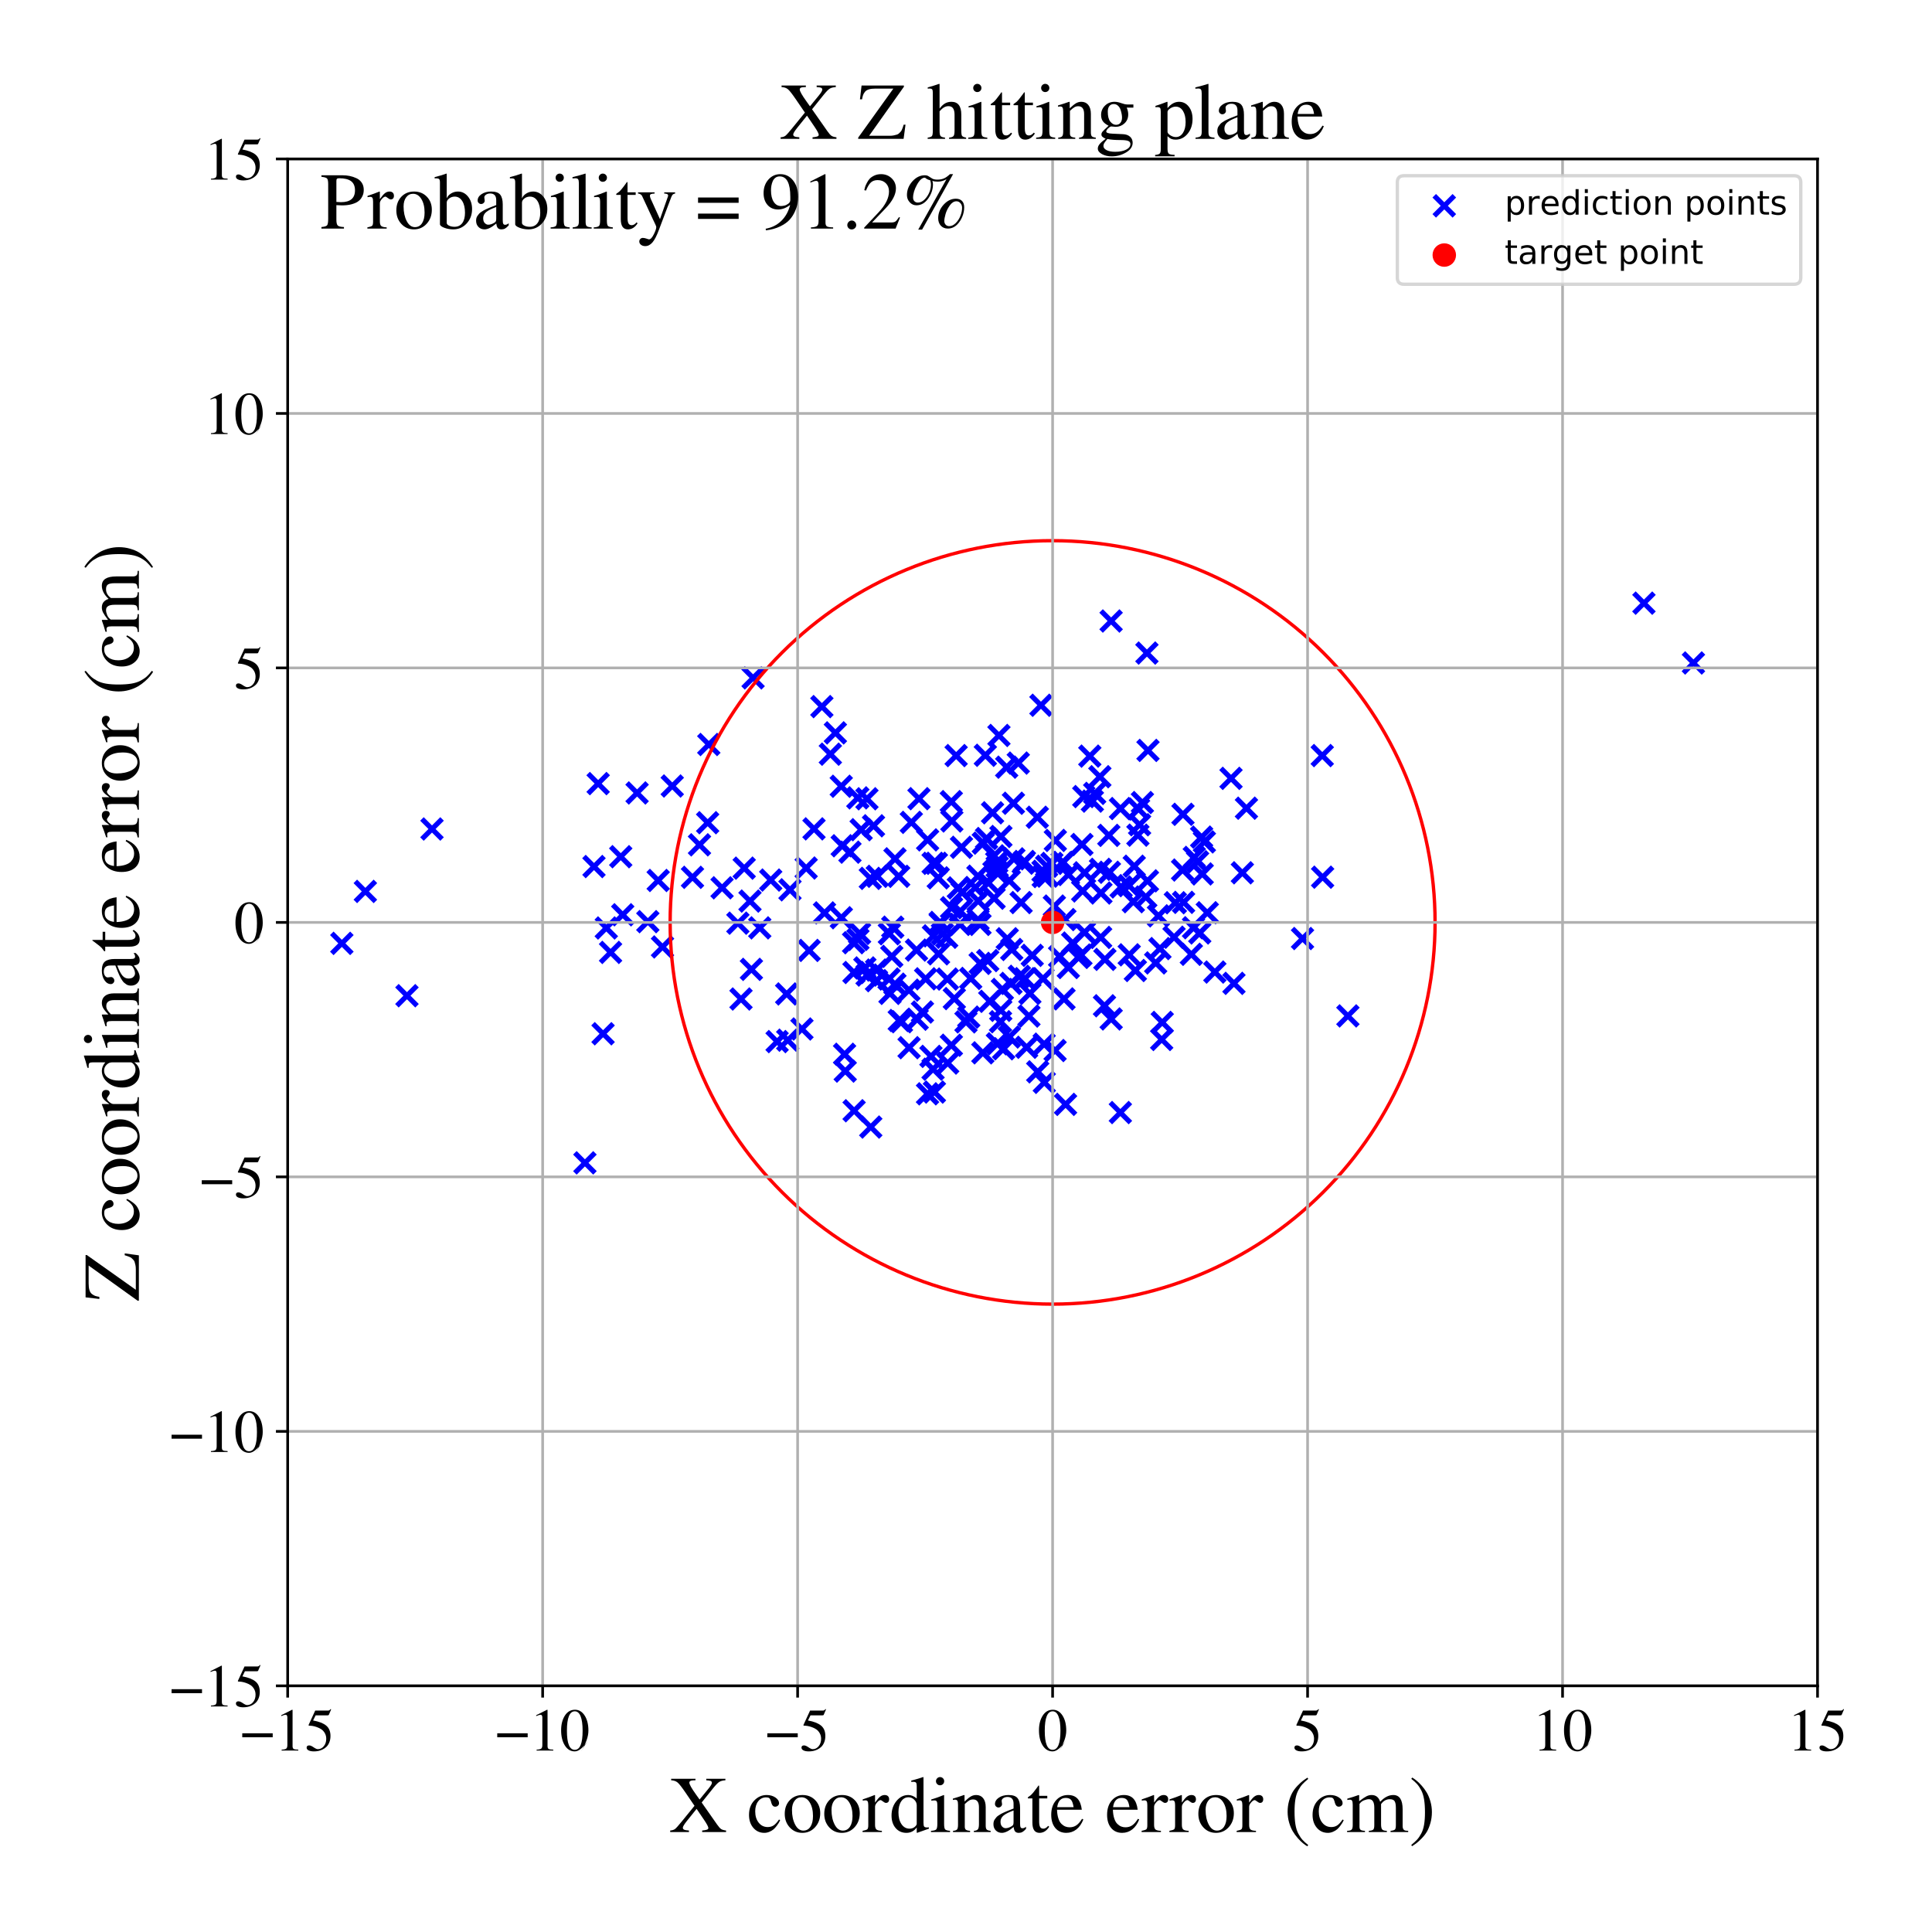 <?xml version="1.0" encoding="utf-8" standalone="no"?>
<!DOCTYPE svg PUBLIC "-//W3C//DTD SVG 1.1//EN"
  "http://www.w3.org/Graphics/SVG/1.1/DTD/svg11.dtd">
<!-- Created with matplotlib (https://matplotlib.org/) -->
<svg height="576pt" version="1.1" viewBox="0 0 576 576" width="576pt" xmlns="http://www.w3.org/2000/svg" xmlns:xlink="http://www.w3.org/1999/xlink">
 <defs>
  <style type="text/css">
*{stroke-linecap:butt;stroke-linejoin:round;}
  </style>
 </defs>
 <g id="figure_1">
  <g id="patch_1">
   <path d="M 0 576 
L 576 576 
L 576 0 
L 0 0 
z
" style="fill:#ffffff;"/>
  </g>
  <g id="axes_1">
   <g id="patch_2">
    <path d="M 85.766 502.609 
L 541.875 502.609 
L 541.875 47.391 
L 85.766 47.391 
z
" style="fill:#ffffff;"/>
   </g>
   <g id="PathCollection_1">
    <defs>
     <path d="M -3 3 
L 3 -3 
M -3 -3 
L 3 3 
" id="ma8e24c929f" style="stroke:#0000ff;stroke-width:1.5;"/>
    </defs>
    <g clip-path="url(#p20672acff9)">
     <use style="fill:#0000ff;stroke:#0000ff;stroke-width:1.5;" x="250.81" xlink:href="#ma8e24c929f" y="234.418"/>
     <use style="fill:#0000ff;stroke:#0000ff;stroke-width:1.5;" x="286.214" xlink:href="#ma8e24c929f" y="275.591"/>
     <use style="fill:#0000ff;stroke:#0000ff;stroke-width:1.5;" x="326.367" xlink:href="#ma8e24c929f" y="236.539"/>
     <use style="fill:#0000ff;stroke:#0000ff;stroke-width:1.5;" x="323.323" xlink:href="#ma8e24c929f" y="277.985"/>
     <use style="fill:#0000ff;stroke:#0000ff;stroke-width:1.5;" x="292.172" xlink:href="#ma8e24c929f" y="275.598"/>
     <use style="fill:#0000ff;stroke:#0000ff;stroke-width:1.5;" x="307.748" xlink:href="#ma8e24c929f" y="284.825"/>
     <use style="fill:#0000ff;stroke:#0000ff;stroke-width:1.5;" x="283.689" xlink:href="#ma8e24c929f" y="270.631"/>
     <use style="fill:#0000ff;stroke:#0000ff;stroke-width:1.5;" x="298.287" xlink:href="#ma8e24c929f" y="304.616"/>
     <use style="fill:#0000ff;stroke:#0000ff;stroke-width:1.5;" x="345.376" xlink:href="#ma8e24c929f" y="273.048"/>
     <use style="fill:#0000ff;stroke:#0000ff;stroke-width:1.5;" x="285.711" xlink:href="#ma8e24c929f" y="264.713"/>
     <use style="fill:#0000ff;stroke:#0000ff;stroke-width:1.5;" x="352.687" xlink:href="#ma8e24c929f" y="242.778"/>
     <use style="fill:#0000ff;stroke:#0000ff;stroke-width:1.5;" x="317.223" xlink:href="#ma8e24c929f" y="297.809"/>
     <use style="fill:#0000ff;stroke:#0000ff;stroke-width:1.5;" x="180.761" xlink:href="#ma8e24c929f" y="276.661"/>
     <use style="fill:#0000ff;stroke:#0000ff;stroke-width:1.5;" x="309.261" xlink:href="#ma8e24c929f" y="243.653"/>
     <use style="fill:#0000ff;stroke:#0000ff;stroke-width:1.5;" x="306.074" xlink:href="#ma8e24c929f" y="312.236"/>
     <use style="fill:#0000ff;stroke:#0000ff;stroke-width:1.5;" x="301.634" xlink:href="#ma8e24c929f" y="283.076"/>
     <use style="fill:#0000ff;stroke:#0000ff;stroke-width:1.5;" x="328.102" xlink:href="#ma8e24c929f" y="259.181"/>
     <use style="fill:#0000ff;stroke:#0000ff;stroke-width:1.5;" x="317.486" xlink:href="#ma8e24c929f" y="274.162"/>
     <use style="fill:#0000ff;stroke:#0000ff;stroke-width:1.5;" x="323.345" xlink:href="#ma8e24c929f" y="260.208"/>
     <use style="fill:#0000ff;stroke:#0000ff;stroke-width:1.5;" x="268.76" xlink:href="#ma8e24c929f" y="304.608"/>
     <use style="fill:#0000ff;stroke:#0000ff;stroke-width:1.5;" x="287.992" xlink:href="#ma8e24c929f" y="304.659"/>
     <use style="fill:#0000ff;stroke:#0000ff;stroke-width:1.5;" x="200.422" xlink:href="#ma8e24c929f" y="234.335"/>
     <use style="fill:#0000ff;stroke:#0000ff;stroke-width:1.5;" x="224.024" xlink:href="#ma8e24c929f" y="289.003"/>
     <use style="fill:#0000ff;stroke:#0000ff;stroke-width:1.5;" x="185.067" xlink:href="#ma8e24c929f" y="255.415"/>
     <use style="fill:#0000ff;stroke:#0000ff;stroke-width:1.5;" x="265.05" xlink:href="#ma8e24c929f" y="291.874"/>
     <use style="fill:#0000ff;stroke:#0000ff;stroke-width:1.5;" x="240.347" xlink:href="#ma8e24c929f" y="258.792"/>
     <use style="fill:#0000ff;stroke:#0000ff;stroke-width:1.5;" x="307.045" xlink:href="#ma8e24c929f" y="296.173"/>
     <use style="fill:#0000ff;stroke:#0000ff;stroke-width:1.5;" x="371.612" xlink:href="#ma8e24c929f" y="240.954"/>
     <use style="fill:#0000ff;stroke:#0000ff;stroke-width:1.5;" x="278.288" xlink:href="#ma8e24c929f" y="279.014"/>
     <use style="fill:#0000ff;stroke:#0000ff;stroke-width:1.5;" x="288.825" xlink:href="#ma8e24c929f" y="303.234"/>
     <use style="fill:#0000ff;stroke:#0000ff;stroke-width:1.5;" x="355.184" xlink:href="#ma8e24c929f" y="284.513"/>
     <use style="fill:#0000ff;stroke:#0000ff;stroke-width:1.5;" x="265.872" xlink:href="#ma8e24c929f" y="285.131"/>
     <use style="fill:#0000ff;stroke:#0000ff;stroke-width:1.5;" x="206.457" xlink:href="#ma8e24c929f" y="261.564"/>
     <use style="fill:#0000ff;stroke:#0000ff;stroke-width:1.5;" x="278.199" xlink:href="#ma8e24c929f" y="257.396"/>
     <use style="fill:#0000ff;stroke:#0000ff;stroke-width:1.5;" x="182.034" xlink:href="#ma8e24c929f" y="283.947"/>
     <use style="fill:#0000ff;stroke:#0000ff;stroke-width:1.5;" x="339.253" xlink:href="#ma8e24c929f" y="248.993"/>
     <use style="fill:#0000ff;stroke:#0000ff;stroke-width:1.5;" x="330.752" xlink:href="#ma8e24c929f" y="260.055"/>
     <use style="fill:#0000ff;stroke:#0000ff;stroke-width:1.5;" x="196.231" xlink:href="#ma8e24c929f" y="262.499"/>
     <use style="fill:#0000ff;stroke:#0000ff;stroke-width:1.5;" x="39.246" xlink:href="#ma8e24c929f" y="276.133"/>
     <use style="fill:#0000ff;stroke:#0000ff;stroke-width:1.5;" x="293.021" xlink:href="#ma8e24c929f" y="313.885"/>
     <use style="fill:#0000ff;stroke:#0000ff;stroke-width:1.5;" x="346.508" xlink:href="#ma8e24c929f" y="304.818"/>
     <use style="fill:#0000ff;stroke:#0000ff;stroke-width:1.5;" x="284.52" xlink:href="#ma8e24c929f" y="297.718"/>
     <use style="fill:#0000ff;stroke:#0000ff;stroke-width:1.5;" x="242.686" xlink:href="#ma8e24c929f" y="247.115"/>
     <use style="fill:#0000ff;stroke:#0000ff;stroke-width:1.5;" x="280.974" xlink:href="#ma8e24c929f" y="278.465"/>
     <use style="fill:#0000ff;stroke:#0000ff;stroke-width:1.5;" x="297.294" xlink:href="#ma8e24c929f" y="258.448"/>
     <use style="fill:#0000ff;stroke:#0000ff;stroke-width:1.5;" x="341.6" xlink:href="#ma8e24c929f" y="267.432"/>
     <use style="fill:#0000ff;stroke:#0000ff;stroke-width:1.5;" x="341.94" xlink:href="#ma8e24c929f" y="194.7"/>
     <use style="fill:#0000ff;stroke:#0000ff;stroke-width:1.5;" x="310.344" xlink:href="#ma8e24c929f" y="210.265"/>
     <use style="fill:#0000ff;stroke:#0000ff;stroke-width:1.5;" x="79.24" xlink:href="#ma8e24c929f" y="278.424"/>
     <use style="fill:#0000ff;stroke:#0000ff;stroke-width:1.5;" x="283.622" xlink:href="#ma8e24c929f" y="238.995"/>
     <use style="fill:#0000ff;stroke:#0000ff;stroke-width:1.5;" x="328.144" xlink:href="#ma8e24c929f" y="279.483"/>
     <use style="fill:#0000ff;stroke:#0000ff;stroke-width:1.5;" x="298.41" xlink:href="#ma8e24c929f" y="249.388"/>
     <use style="fill:#0000ff;stroke:#0000ff;stroke-width:1.5;" x="295.911" xlink:href="#ma8e24c929f" y="242.32"/>
     <use style="fill:#0000ff;stroke:#0000ff;stroke-width:1.5;" x="250.836" xlink:href="#ma8e24c929f" y="273.612"/>
     <use style="fill:#0000ff;stroke:#0000ff;stroke-width:1.5;" x="276.528" xlink:href="#ma8e24c929f" y="326.106"/>
     <use style="fill:#0000ff;stroke:#0000ff;stroke-width:1.5;" x="310.958" xlink:href="#ma8e24c929f" y="259.751"/>
     <use style="fill:#0000ff;stroke:#0000ff;stroke-width:1.5;" x="239.089" xlink:href="#ma8e24c929f" y="306.777"/>
     <use style="fill:#0000ff;stroke:#0000ff;stroke-width:1.5;" x="229.781" xlink:href="#ma8e24c929f" y="262.376"/>
     <use style="fill:#0000ff;stroke:#0000ff;stroke-width:1.5;" x="178.334" xlink:href="#ma8e24c929f" y="233.618"/>
     <use style="fill:#0000ff;stroke:#0000ff;stroke-width:1.5;" x="261.315" xlink:href="#ma8e24c929f" y="292.375"/>
     <use style="fill:#0000ff;stroke:#0000ff;stroke-width:1.5;" x="318.503" xlink:href="#ma8e24c929f" y="288.455"/>
     <use style="fill:#0000ff;stroke:#0000ff;stroke-width:1.5;" x="273.976" xlink:href="#ma8e24c929f" y="238.112"/>
     <use style="fill:#0000ff;stroke:#0000ff;stroke-width:1.5;" x="258.506" xlink:href="#ma8e24c929f" y="290.698"/>
     <use style="fill:#0000ff;stroke:#0000ff;stroke-width:1.5;" x="297.355" xlink:href="#ma8e24c929f" y="311.186"/>
     <use style="fill:#0000ff;stroke:#0000ff;stroke-width:1.5;" x="219.988" xlink:href="#ma8e24c929f" y="275.227"/>
     <use style="fill:#0000ff;stroke:#0000ff;stroke-width:1.5;" x="355.834" xlink:href="#ma8e24c929f" y="276.592"/>
     <use style="fill:#0000ff;stroke:#0000ff;stroke-width:1.5;" x="261.549" xlink:href="#ma8e24c929f" y="261.257"/>
     <use style="fill:#0000ff;stroke:#0000ff;stroke-width:1.5;" x="174.384" xlink:href="#ma8e24c929f" y="346.69"/>
     <use style="fill:#0000ff;stroke:#0000ff;stroke-width:1.5;" x="280.302" xlink:href="#ma8e24c929f" y="275.003"/>
     <use style="fill:#0000ff;stroke:#0000ff;stroke-width:1.5;" x="367.887" xlink:href="#ma8e24c929f" y="293.174"/>
     <use style="fill:#0000ff;stroke:#0000ff;stroke-width:1.5;" x="275.961" xlink:href="#ma8e24c929f" y="291.817"/>
     <use style="fill:#0000ff;stroke:#0000ff;stroke-width:1.5;" x="279.17" xlink:href="#ma8e24c929f" y="257.383"/>
     <use style="fill:#0000ff;stroke:#0000ff;stroke-width:1.5;" x="302.141" xlink:href="#ma8e24c929f" y="239.479"/>
     <use style="fill:#0000ff;stroke:#0000ff;stroke-width:1.5;" x="266.166" xlink:href="#ma8e24c929f" y="276.423"/>
     <use style="fill:#0000ff;stroke:#0000ff;stroke-width:1.5;" x="358.429" xlink:href="#ma8e24c929f" y="260.551"/>
     <use style="fill:#0000ff;stroke:#0000ff;stroke-width:1.5;" x="254.485" xlink:href="#ma8e24c929f" y="281.058"/>
     <use style="fill:#0000ff;stroke:#0000ff;stroke-width:1.5;" x="226.516" xlink:href="#ma8e24c929f" y="276.631"/>
     <use style="fill:#0000ff;stroke:#0000ff;stroke-width:1.5;" x="177.091" xlink:href="#ma8e24c929f" y="258.349"/>
     <use style="fill:#0000ff;stroke:#0000ff;stroke-width:1.5;" x="325.673" xlink:href="#ma8e24c929f" y="238.843"/>
     <use style="fill:#0000ff;stroke:#0000ff;stroke-width:1.5;" x="46.987" xlink:href="#ma8e24c929f" y="271.407"/>
     <use style="fill:#0000ff;stroke:#0000ff;stroke-width:1.5;" x="339.444" xlink:href="#ma8e24c929f" y="241.222"/>
     <use style="fill:#0000ff;stroke:#0000ff;stroke-width:1.5;" x="296.38" xlink:href="#ma8e24c929f" y="267.787"/>
     <use style="fill:#0000ff;stroke:#0000ff;stroke-width:1.5;" x="350.022" xlink:href="#ma8e24c929f" y="279.417"/>
     <use style="fill:#0000ff;stroke:#0000ff;stroke-width:1.5;" x="338.491" xlink:href="#ma8e24c929f" y="289.344"/>
     <use style="fill:#0000ff;stroke:#0000ff;stroke-width:1.5;" x="290.76" xlink:href="#ma8e24c929f" y="264.621"/>
     <use style="fill:#0000ff;stroke:#0000ff;stroke-width:1.5;" x="249.057" xlink:href="#ma8e24c929f" y="218.495"/>
     <use style="fill:#0000ff;stroke:#0000ff;stroke-width:1.5;" x="301.411" xlink:href="#ma8e24c929f" y="293.188"/>
     <use style="fill:#0000ff;stroke:#0000ff;stroke-width:1.5;" x="319.808" xlink:href="#ma8e24c929f" y="281.159"/>
     <use style="fill:#0000ff;stroke:#0000ff;stroke-width:1.5;" x="334.022" xlink:href="#ma8e24c929f" y="331.69"/>
     <use style="fill:#0000ff;stroke:#0000ff;stroke-width:1.5;" x="339.756" xlink:href="#ma8e24c929f" y="245.891"/>
     <use style="fill:#0000ff;stroke:#0000ff;stroke-width:1.5;" x="259.608" xlink:href="#ma8e24c929f" y="336.019"/>
     <use style="fill:#0000ff;stroke:#0000ff;stroke-width:1.5;" x="258.466" xlink:href="#ma8e24c929f" y="238.144"/>
     <use style="fill:#0000ff;stroke:#0000ff;stroke-width:1.5;" x="298.83" xlink:href="#ma8e24c929f" y="294.99"/>
     <use style="fill:#0000ff;stroke:#0000ff;stroke-width:1.5;" x="292.218" xlink:href="#ma8e24c929f" y="287.216"/>
     <use style="fill:#0000ff;stroke:#0000ff;stroke-width:1.5;" x="317.683" xlink:href="#ma8e24c929f" y="329.256"/>
     <use style="fill:#0000ff;stroke:#0000ff;stroke-width:1.5;" x="255.778" xlink:href="#ma8e24c929f" y="280.071"/>
     <use style="fill:#0000ff;stroke:#0000ff;stroke-width:1.5;" x="297.159" xlink:href="#ma8e24c929f" y="257.113"/>
     <use style="fill:#0000ff;stroke:#0000ff;stroke-width:1.5;" x="215.274" xlink:href="#ma8e24c929f" y="264.685"/>
     <use style="fill:#0000ff;stroke:#0000ff;stroke-width:1.5;" x="329.285" xlink:href="#ma8e24c929f" y="299.857"/>
     <use style="fill:#0000ff;stroke:#0000ff;stroke-width:1.5;" x="276.554" xlink:href="#ma8e24c929f" y="250.397"/>
     <use style="fill:#0000ff;stroke:#0000ff;stroke-width:1.5;" x="336.607" xlink:href="#ma8e24c929f" y="264.038"/>
     <use style="fill:#0000ff;stroke:#0000ff;stroke-width:1.5;" x="359.936" xlink:href="#ma8e24c929f" y="272.121"/>
     <use style="fill:#0000ff;stroke:#0000ff;stroke-width:1.5;" x="265.154" xlink:href="#ma8e24c929f" y="278.38"/>
     <use style="fill:#0000ff;stroke:#0000ff;stroke-width:1.5;" x="303.585" xlink:href="#ma8e24c929f" y="227.501"/>
     <use style="fill:#0000ff;stroke:#0000ff;stroke-width:1.5;" x="316.986" xlink:href="#ma8e24c929f" y="257.101"/>
     <use style="fill:#0000ff;stroke:#0000ff;stroke-width:1.5;" x="282.445" xlink:href="#ma8e24c929f" y="291.891"/>
     <use style="fill:#0000ff;stroke:#0000ff;stroke-width:1.5;" x="357.695" xlink:href="#ma8e24c929f" y="278.148"/>
     <use style="fill:#0000ff;stroke:#0000ff;stroke-width:1.5;" x="121.33" xlink:href="#ma8e24c929f" y="296.861"/>
     <use style="fill:#0000ff;stroke:#0000ff;stroke-width:1.5;" x="210.978" xlink:href="#ma8e24c929f" y="245.277"/>
     <use style="fill:#0000ff;stroke:#0000ff;stroke-width:1.5;" x="346.343" xlink:href="#ma8e24c929f" y="309.908"/>
     <use style="fill:#0000ff;stroke:#0000ff;stroke-width:1.5;" x="294.483" xlink:href="#ma8e24c929f" y="286.382"/>
     <use style="fill:#0000ff;stroke:#0000ff;stroke-width:1.5;" x="359.069" xlink:href="#ma8e24c929f" y="250.999"/>
     <use style="fill:#0000ff;stroke:#0000ff;stroke-width:1.5;" x="-1" xlink:href="#ma8e24c929f" y="310.867"/>
     <use style="fill:#0000ff;stroke:#0000ff;stroke-width:1.5;" x="-1" xlink:href="#ma8e24c929f" y="312.319"/>
     <use style="fill:#0000ff;stroke:#0000ff;stroke-width:1.5;" x="388.33" xlink:href="#ma8e24c929f" y="279.809"/>
     <use style="fill:#0000ff;stroke:#0000ff;stroke-width:1.5;" x="311.025" xlink:href="#ma8e24c929f" y="261.328"/>
     <use style="fill:#0000ff;stroke:#0000ff;stroke-width:1.5;" x="278.175" xlink:href="#ma8e24c929f" y="318.763"/>
     <use style="fill:#0000ff;stroke:#0000ff;stroke-width:1.5;" x="340.594" xlink:href="#ma8e24c929f" y="239.268"/>
     <use style="fill:#0000ff;stroke:#0000ff;stroke-width:1.5;" x="266.822" xlink:href="#ma8e24c929f" y="256.05"/>
     <use style="fill:#0000ff;stroke:#0000ff;stroke-width:1.5;" x="331.266" xlink:href="#ma8e24c929f" y="185.146"/>
     <use style="fill:#0000ff;stroke:#0000ff;stroke-width:1.5;" x="330.579" xlink:href="#ma8e24c929f" y="249.056"/>
     <use style="fill:#0000ff;stroke:#0000ff;stroke-width:1.5;" x="490.118" xlink:href="#ma8e24c929f" y="179.823"/>
     <use style="fill:#0000ff;stroke:#0000ff;stroke-width:1.5;" x="305.063" xlink:href="#ma8e24c929f" y="257.344"/>
     <use style="fill:#0000ff;stroke:#0000ff;stroke-width:1.5;" x="328.229" xlink:href="#ma8e24c929f" y="266.24"/>
     <use style="fill:#0000ff;stroke:#0000ff;stroke-width:1.5;" x="253.4" xlink:href="#ma8e24c929f" y="254.061"/>
     <use style="fill:#0000ff;stroke:#0000ff;stroke-width:1.5;" x="224.523" xlink:href="#ma8e24c929f" y="202.099"/>
     <use style="fill:#0000ff;stroke:#0000ff;stroke-width:1.5;" x="318.546" xlink:href="#ma8e24c929f" y="260.73"/>
     <use style="fill:#0000ff;stroke:#0000ff;stroke-width:1.5;" x="279.813" xlink:href="#ma8e24c929f" y="284.37"/>
     <use style="fill:#0000ff;stroke:#0000ff;stroke-width:1.5;" x="241.231" xlink:href="#ma8e24c929f" y="283.352"/>
     <use style="fill:#0000ff;stroke:#0000ff;stroke-width:1.5;" x="345.822" xlink:href="#ma8e24c929f" y="282.803"/>
     <use style="fill:#0000ff;stroke:#0000ff;stroke-width:1.5;" x="352.867" xlink:href="#ma8e24c929f" y="269.024"/>
     <use style="fill:#0000ff;stroke:#0000ff;stroke-width:1.5;" x="254.594" xlink:href="#ma8e24c929f" y="289.936"/>
     <use style="fill:#0000ff;stroke:#0000ff;stroke-width:1.5;" x="128.796" xlink:href="#ma8e24c929f" y="247.155"/>
     <use style="fill:#0000ff;stroke:#0000ff;stroke-width:1.5;" x="334.251" xlink:href="#ma8e24c929f" y="264.432"/>
     <use style="fill:#0000ff;stroke:#0000ff;stroke-width:1.5;" x="245.032" xlink:href="#ma8e24c929f" y="210.665"/>
     <use style="fill:#0000ff;stroke:#0000ff;stroke-width:1.5;" x="296.325" xlink:href="#ma8e24c929f" y="255.156"/>
     <use style="fill:#0000ff;stroke:#0000ff;stroke-width:1.5;" x="193.143" xlink:href="#ma8e24c929f" y="274.778"/>
     <use style="fill:#0000ff;stroke:#0000ff;stroke-width:1.5;" x="294.683" xlink:href="#ma8e24c929f" y="263.217"/>
     <use style="fill:#0000ff;stroke:#0000ff;stroke-width:1.5;" x="291.63" xlink:href="#ma8e24c929f" y="268.602"/>
     <use style="fill:#0000ff;stroke:#0000ff;stroke-width:1.5;" x="324.913" xlink:href="#ma8e24c929f" y="225.427"/>
     <use style="fill:#0000ff;stroke:#0000ff;stroke-width:1.5;" x="257.845" xlink:href="#ma8e24c929f" y="288.573"/>
     <use style="fill:#0000ff;stroke:#0000ff;stroke-width:1.5;" x="254.644" xlink:href="#ma8e24c929f" y="331.152"/>
     <use style="fill:#0000ff;stroke:#0000ff;stroke-width:1.5;" x="280.338" xlink:href="#ma8e24c929f" y="275.271"/>
     <use style="fill:#0000ff;stroke:#0000ff;stroke-width:1.5;" x="314.56" xlink:href="#ma8e24c929f" y="313.203"/>
     <use style="fill:#0000ff;stroke:#0000ff;stroke-width:1.5;" x="273.25" xlink:href="#ma8e24c929f" y="283.251"/>
     <use style="fill:#0000ff;stroke:#0000ff;stroke-width:1.5;" x="255.751" xlink:href="#ma8e24c929f" y="237.869"/>
     <use style="fill:#0000ff;stroke:#0000ff;stroke-width:1.5;" x="285.06" xlink:href="#ma8e24c929f" y="225.266"/>
     <use style="fill:#0000ff;stroke:#0000ff;stroke-width:1.5;" x="286.815" xlink:href="#ma8e24c929f" y="266.08"/>
     <use style="fill:#0000ff;stroke:#0000ff;stroke-width:1.5;" x="295.078" xlink:href="#ma8e24c929f" y="298.529"/>
     <use style="fill:#0000ff;stroke:#0000ff;stroke-width:1.5;" x="283.64" xlink:href="#ma8e24c929f" y="311.62"/>
     <use style="fill:#0000ff;stroke:#0000ff;stroke-width:1.5;" x="179.797" xlink:href="#ma8e24c929f" y="308.2"/>
     <use style="fill:#0000ff;stroke:#0000ff;stroke-width:1.5;" x="298.366" xlink:href="#ma8e24c929f" y="301.221"/>
     <use style="fill:#0000ff;stroke:#0000ff;stroke-width:1.5;" x="221.876" xlink:href="#ma8e24c929f" y="258.823"/>
     <use style="fill:#0000ff;stroke:#0000ff;stroke-width:1.5;" x="293.153" xlink:href="#ma8e24c929f" y="251.372"/>
     <use style="fill:#0000ff;stroke:#0000ff;stroke-width:1.5;" x="256.271" xlink:href="#ma8e24c929f" y="278.282"/>
     <use style="fill:#0000ff;stroke:#0000ff;stroke-width:1.5;" x="314.343" xlink:href="#ma8e24c929f" y="270.126"/>
     <use style="fill:#0000ff;stroke:#0000ff;stroke-width:1.5;" x="220.921" xlink:href="#ma8e24c929f" y="297.84"/>
     <use style="fill:#0000ff;stroke:#0000ff;stroke-width:1.5;" x="208.546" xlink:href="#ma8e24c929f" y="251.872"/>
     <use style="fill:#0000ff;stroke:#0000ff;stroke-width:1.5;" x="394.319" xlink:href="#ma8e24c929f" y="261.523"/>
     <use style="fill:#0000ff;stroke:#0000ff;stroke-width:1.5;" x="101.919" xlink:href="#ma8e24c929f" y="281.251"/>
     <use style="fill:#0000ff;stroke:#0000ff;stroke-width:1.5;" x="251.799" xlink:href="#ma8e24c929f" y="314.318"/>
     <use style="fill:#0000ff;stroke:#0000ff;stroke-width:1.5;" x="260.424" xlink:href="#ma8e24c929f" y="246.199"/>
     <use style="fill:#0000ff;stroke:#0000ff;stroke-width:1.5;" x="278.58" xlink:href="#ma8e24c929f" y="325.584"/>
     <use style="fill:#0000ff;stroke:#0000ff;stroke-width:1.5;" x="270.977" xlink:href="#ma8e24c929f" y="295.197"/>
     <use style="fill:#0000ff;stroke:#0000ff;stroke-width:1.5;" x="304.429" xlink:href="#ma8e24c929f" y="269.086"/>
     <use style="fill:#0000ff;stroke:#0000ff;stroke-width:1.5;" x="282.539" xlink:href="#ma8e24c929f" y="316.939"/>
     <use style="fill:#0000ff;stroke:#0000ff;stroke-width:1.5;" x="234.535" xlink:href="#ma8e24c929f" y="296.33"/>
     <use style="fill:#0000ff;stroke:#0000ff;stroke-width:1.5;" x="294.122" xlink:href="#ma8e24c929f" y="249.99"/>
     <use style="fill:#0000ff;stroke:#0000ff;stroke-width:1.5;" x="367.013" xlink:href="#ma8e24c929f" y="232.056"/>
     <use style="fill:#0000ff;stroke:#0000ff;stroke-width:1.5;" x="277.548" xlink:href="#ma8e24c929f" y="314.945"/>
     <use style="fill:#0000ff;stroke:#0000ff;stroke-width:1.5;" x="305.416" xlink:href="#ma8e24c929f" y="256.83"/>
     <use style="fill:#0000ff;stroke:#0000ff;stroke-width:1.5;" x="259.476" xlink:href="#ma8e24c929f" y="261.875"/>
     <use style="fill:#0000ff;stroke:#0000ff;stroke-width:1.5;" x="358.248" xlink:href="#ma8e24c929f" y="249.567"/>
     <use style="fill:#0000ff;stroke:#0000ff;stroke-width:1.5;" x="394.214" xlink:href="#ma8e24c929f" y="225.264"/>
     <use style="fill:#0000ff;stroke:#0000ff;stroke-width:1.5;" x="401.856" xlink:href="#ma8e24c929f" y="302.88"/>
     <use style="fill:#0000ff;stroke:#0000ff;stroke-width:1.5;" x="350.413" xlink:href="#ma8e24c929f" y="269.14"/>
     <use style="fill:#0000ff;stroke:#0000ff;stroke-width:1.5;" x="342.259" xlink:href="#ma8e24c929f" y="223.726"/>
     <use style="fill:#0000ff;stroke:#0000ff;stroke-width:1.5;" x="286.282" xlink:href="#ma8e24c929f" y="271.672"/>
     <use style="fill:#0000ff;stroke:#0000ff;stroke-width:1.5;" x="300.918" xlink:href="#ma8e24c929f" y="262.555"/>
     <use style="fill:#0000ff;stroke:#0000ff;stroke-width:1.5;" x="314.637" xlink:href="#ma8e24c929f" y="250.565"/>
     <use style="fill:#0000ff;stroke:#0000ff;stroke-width:1.5;" x="305.548" xlink:href="#ma8e24c929f" y="291.782"/>
     <use style="fill:#0000ff;stroke:#0000ff;stroke-width:1.5;" x="275.016" xlink:href="#ma8e24c929f" y="301.719"/>
     <use style="fill:#0000ff;stroke:#0000ff;stroke-width:1.5;" x="293.768" xlink:href="#ma8e24c929f" y="225.178"/>
     <use style="fill:#0000ff;stroke:#0000ff;stroke-width:1.5;" x="331.283" xlink:href="#ma8e24c929f" y="303.787"/>
     <use style="fill:#0000ff;stroke:#0000ff;stroke-width:1.5;" x="286.649" xlink:href="#ma8e24c929f" y="252.611"/>
     <use style="fill:#0000ff;stroke:#0000ff;stroke-width:1.5;" x="322.564" xlink:href="#ma8e24c929f" y="251.774"/>
     <use style="fill:#0000ff;stroke:#0000ff;stroke-width:1.5;" x="291.583" xlink:href="#ma8e24c929f" y="274.229"/>
     <use style="fill:#0000ff;stroke:#0000ff;stroke-width:1.5;" x="289.402" xlink:href="#ma8e24c929f" y="291.705"/>
     <use style="fill:#0000ff;stroke:#0000ff;stroke-width:1.5;" x="321.518" xlink:href="#ma8e24c929f" y="285.439"/>
     <use style="fill:#0000ff;stroke:#0000ff;stroke-width:1.5;" x="334.051" xlink:href="#ma8e24c929f" y="241.061"/>
     <use style="fill:#0000ff;stroke:#0000ff;stroke-width:1.5;" x="297.135" xlink:href="#ma8e24c929f" y="260.035"/>
     <use style="fill:#0000ff;stroke:#0000ff;stroke-width:1.5;" x="273.442" xlink:href="#ma8e24c929f" y="303.864"/>
     <use style="fill:#0000ff;stroke:#0000ff;stroke-width:1.5;" x="316.661" xlink:href="#ma8e24c929f" y="257.223"/>
     <use style="fill:#0000ff;stroke:#0000ff;stroke-width:1.5;" x="370.394" xlink:href="#ma8e24c929f" y="260.21"/>
     <use style="fill:#0000ff;stroke:#0000ff;stroke-width:1.5;" x="223.6" xlink:href="#ma8e24c929f" y="268.643"/>
     <use style="fill:#0000ff;stroke:#0000ff;stroke-width:1.5;" x="329.407" xlink:href="#ma8e24c929f" y="286.018"/>
     <use style="fill:#0000ff;stroke:#0000ff;stroke-width:1.5;" x="266.811" xlink:href="#ma8e24c929f" y="293.411"/>
     <use style="fill:#0000ff;stroke:#0000ff;stroke-width:1.5;" x="342.096" xlink:href="#ma8e24c929f" y="262.613"/>
     <use style="fill:#0000ff;stroke:#0000ff;stroke-width:1.5;" x="197.515" xlink:href="#ma8e24c929f" y="282.317"/>
     <use style="fill:#0000ff;stroke:#0000ff;stroke-width:1.5;" x="302.276" xlink:href="#ma8e24c929f" y="256.056"/>
     <use style="fill:#0000ff;stroke:#0000ff;stroke-width:1.5;" x="315.91" xlink:href="#ma8e24c929f" y="285.18"/>
     <use style="fill:#0000ff;stroke:#0000ff;stroke-width:1.5;" x="265.332" xlink:href="#ma8e24c929f" y="296.161"/>
     <use style="fill:#0000ff;stroke:#0000ff;stroke-width:1.5;" x="235.522" xlink:href="#ma8e24c929f" y="265.284"/>
     <use style="fill:#0000ff;stroke:#0000ff;stroke-width:1.5;" x="309.382" xlink:href="#ma8e24c929f" y="319.555"/>
     <use style="fill:#0000ff;stroke:#0000ff;stroke-width:1.5;" x="283.778" xlink:href="#ma8e24c929f" y="244.761"/>
     <use style="fill:#0000ff;stroke:#0000ff;stroke-width:1.5;" x="189.942" xlink:href="#ma8e24c929f" y="236.407"/>
     <use style="fill:#0000ff;stroke:#0000ff;stroke-width:1.5;" x="312.031" xlink:href="#ma8e24c929f" y="258.252"/>
     <use style="fill:#0000ff;stroke:#0000ff;stroke-width:1.5;" x="338.159" xlink:href="#ma8e24c929f" y="258.252"/>
     <use style="fill:#0000ff;stroke:#0000ff;stroke-width:1.5;" x="251.092" xlink:href="#ma8e24c929f" y="252.154"/>
     <use style="fill:#0000ff;stroke:#0000ff;stroke-width:1.5;" x="251.994" xlink:href="#ma8e24c929f" y="319.33"/>
     <use style="fill:#0000ff;stroke:#0000ff;stroke-width:1.5;" x="108.929" xlink:href="#ma8e24c929f" y="265.761"/>
     <use style="fill:#0000ff;stroke:#0000ff;stroke-width:1.5;" x="256.74" xlink:href="#ma8e24c929f" y="247.36"/>
     <use style="fill:#0000ff;stroke:#0000ff;stroke-width:1.5;" x="313.599" xlink:href="#ma8e24c929f" y="257.405"/>
     <use style="fill:#0000ff;stroke:#0000ff;stroke-width:1.5;" x="247.556" xlink:href="#ma8e24c929f" y="224.848"/>
     <use style="fill:#0000ff;stroke:#0000ff;stroke-width:1.5;" x="323.112" xlink:href="#ma8e24c929f" y="237.49"/>
     <use style="fill:#0000ff;stroke:#0000ff;stroke-width:1.5;" x="300.133" xlink:href="#ma8e24c929f" y="228.72"/>
     <use style="fill:#0000ff;stroke:#0000ff;stroke-width:1.5;" x="311.344" xlink:href="#ma8e24c929f" y="322.69"/>
     <use style="fill:#0000ff;stroke:#0000ff;stroke-width:1.5;" x="300.303" xlink:href="#ma8e24c929f" y="279.88"/>
     <use style="fill:#0000ff;stroke:#0000ff;stroke-width:1.5;" x="357.047" xlink:href="#ma8e24c929f" y="256.912"/>
     <use style="fill:#0000ff;stroke:#0000ff;stroke-width:1.5;" x="356.058" xlink:href="#ma8e24c929f" y="255.619"/>
     <use style="fill:#0000ff;stroke:#0000ff;stroke-width:1.5;" x="327.909" xlink:href="#ma8e24c929f" y="231.566"/>
     <use style="fill:#0000ff;stroke:#0000ff;stroke-width:1.5;" x="310.964" xlink:href="#ma8e24c929f" y="291.765"/>
     <use style="fill:#0000ff;stroke:#0000ff;stroke-width:1.5;" x="322.779" xlink:href="#ma8e24c929f" y="265.63"/>
     <use style="fill:#0000ff;stroke:#0000ff;stroke-width:1.5;" x="303.903" xlink:href="#ma8e24c929f" y="291.071"/>
     <use style="fill:#0000ff;stroke:#0000ff;stroke-width:1.5;" x="362.189" xlink:href="#ma8e24c929f" y="289.804"/>
     <use style="fill:#0000ff;stroke:#0000ff;stroke-width:1.5;" x="300.93" xlink:href="#ma8e24c929f" y="309.169"/>
     <use style="fill:#0000ff;stroke:#0000ff;stroke-width:1.5;" x="297.818" xlink:href="#ma8e24c929f" y="219.266"/>
     <use style="fill:#0000ff;stroke:#0000ff;stroke-width:1.5;" x="282.249" xlink:href="#ma8e24c929f" y="279.433"/>
     <use style="fill:#0000ff;stroke:#0000ff;stroke-width:1.5;" x="271.702" xlink:href="#ma8e24c929f" y="245.177"/>
     <use style="fill:#0000ff;stroke:#0000ff;stroke-width:1.5;" x="268.096" xlink:href="#ma8e24c929f" y="304.25"/>
     <use style="fill:#0000ff;stroke:#0000ff;stroke-width:1.5;" x="337.89" xlink:href="#ma8e24c929f" y="268.829"/>
     <use style="fill:#0000ff;stroke:#0000ff;stroke-width:1.5;" x="311.305" xlink:href="#ma8e24c929f" y="311.295"/>
     <use style="fill:#0000ff;stroke:#0000ff;stroke-width:1.5;" x="245.813" xlink:href="#ma8e24c929f" y="272.17"/>
     <use style="fill:#0000ff;stroke:#0000ff;stroke-width:1.5;" x="234.852" xlink:href="#ma8e24c929f" y="310.114"/>
     <use style="fill:#0000ff;stroke:#0000ff;stroke-width:1.5;" x="231.686" xlink:href="#ma8e24c929f" y="310.537"/>
     <use style="fill:#0000ff;stroke:#0000ff;stroke-width:1.5;" x="306.759" xlink:href="#ma8e24c929f" y="302.929"/>
     <use style="fill:#0000ff;stroke:#0000ff;stroke-width:1.5;" x="336.662" xlink:href="#ma8e24c929f" y="284.663"/>
     <use style="fill:#0000ff;stroke:#0000ff;stroke-width:1.5;" x="352.571" xlink:href="#ma8e24c929f" y="259.388"/>
     <use style="fill:#0000ff;stroke:#0000ff;stroke-width:1.5;" x="344.551" xlink:href="#ma8e24c929f" y="287.08"/>
     <use style="fill:#0000ff;stroke:#0000ff;stroke-width:1.5;" x="504.875" xlink:href="#ma8e24c929f" y="197.657"/>
     <use style="fill:#0000ff;stroke:#0000ff;stroke-width:1.5;" x="267.932" xlink:href="#ma8e24c929f" y="261.263"/>
     <use style="fill:#0000ff;stroke:#0000ff;stroke-width:1.5;" x="271.024" xlink:href="#ma8e24c929f" y="312.351"/>
     <use style="fill:#0000ff;stroke:#0000ff;stroke-width:1.5;" x="279.726" xlink:href="#ma8e24c929f" y="261.715"/>
     <use style="fill:#0000ff;stroke:#0000ff;stroke-width:1.5;" x="312.236" xlink:href="#ma8e24c929f" y="261.207"/>
     <use style="fill:#0000ff;stroke:#0000ff;stroke-width:1.5;" x="291.55" xlink:href="#ma8e24c929f" y="261.221"/>
     <use style="fill:#0000ff;stroke:#0000ff;stroke-width:1.5;" x="299.216" xlink:href="#ma8e24c929f" y="312.675"/>
     <use style="fill:#0000ff;stroke:#0000ff;stroke-width:1.5;" x="322.267" xlink:href="#ma8e24c929f" y="284.725"/>
     <use style="fill:#0000ff;stroke:#0000ff;stroke-width:1.5;" x="261.35" xlink:href="#ma8e24c929f" y="289.21"/>
     <use style="fill:#0000ff;stroke:#0000ff;stroke-width:1.5;" x="211.316" xlink:href="#ma8e24c929f" y="221.959"/>
     <use style="fill:#0000ff;stroke:#0000ff;stroke-width:1.5;" x="185.656" xlink:href="#ma8e24c929f" y="272.731"/>
    </g>
   </g>
   <g id="PathCollection_2">
    <defs>
     <path d="M 0 3 
C 0.796 3 1.559 2.684 2.121 2.121 
C 2.684 1.559 3 0.796 3 0 
C 3 -0.796 2.684 -1.559 2.121 -2.121 
C 1.559 -2.684 0.796 -3 0 -3 
C -0.796 -3 -1.559 -2.684 -2.121 -2.121 
C -2.684 -1.559 -3 -0.796 -3 0 
C -3 0.796 -2.684 1.559 -2.121 2.121 
C -1.559 2.684 -0.796 3 0 3 
z
" id="m59725ea743" style="stroke:#ff0000;"/>
    </defs>
    <g clip-path="url(#p20672acff9)">
     <use style="fill:#ff0000;stroke:#ff0000;" x="313.82" xlink:href="#m59725ea743" y="275"/>
    </g>
   </g>
   <g id="patch_3">
    <path clip-path="url(#p20672acff9)" d="M 313.82 388.805 
C 344.061 388.805 373.067 376.814 394.45 355.472 
C 415.833 334.131 427.848 305.181 427.848 275 
C 427.848 244.819 415.833 215.869 394.45 194.528 
C 373.067 173.186 344.061 161.195 313.82 161.195 
C 283.58 161.195 254.574 173.186 233.191 194.528 
C 211.808 215.869 199.793 244.819 199.793 275 
C 199.793 305.181 211.808 334.131 233.191 355.472 
C 254.574 376.814 283.58 388.805 313.82 388.805 
z
" style="fill:none;stroke:#ff0000;stroke-linejoin:miter;"/>
   </g>
   <g id="matplotlib.axis_1">
    <g id="xtick_1">
     <g id="line2d_1">
      <path clip-path="url(#p20672acff9)" d="M 85.766 502.609 
L 85.766 47.391 
" style="fill:none;stroke:#b0b0b0;stroke-linecap:square;stroke-width:0.8;"/>
     </g>
     <g id="line2d_2">
      <defs>
       <path d="M 0 0 
L 0 3.5 
" id="m98c1fd51be" style="stroke:#000000;stroke-width:0.8;"/>
      </defs>
      <g>
       <use style="stroke:#000000;stroke-width:0.8;" x="85.766" xlink:href="#m98c1fd51be" y="502.609"/>
      </g>
     </g>
     <g id="text_1">
      <!-- −15 -->
      <defs>
       <path d="M 3 22 
L 3 28.594 
L 53.406 28.594 
L 53.406 22 
z
" id="FreeSerif-8722"/>
       <path d="M 18.297 59.297 
Q 16.5 59.297 11.094 57.094 
L 11.094 58.5 
L 29.094 67.594 
L 29.906 67.406 
L 29.906 7.406 
Q 29.906 3.797 31.703 2.688 
Q 33.5 1.594 39.406 1.5 
L 39.406 0 
L 11.797 0 
L 11.797 1.5 
Q 17.406 1.703 19.344 3.141 
Q 21.297 4.594 21.297 9.297 
L 21.297 54.594 
Q 21.297 59.297 18.297 59.297 
z
" id="FreeSerif-49"/>
       <path d="M 35.703 19.406 
Q 35.703 24.703 33.344 28.797 
Q 31 32.906 27.641 35.156 
Q 24.297 37.406 20.141 38.844 
Q 16 40.297 12.953 40.75 
Q 9.906 41.203 7.594 41.203 
Q 6.406 41.203 6.406 42 
Q 6.406 42.297 6.5 42.5 
L 17.406 66.203 
L 38.297 66.203 
Q 39.906 66.203 40.844 66.703 
Q 41.797 67.203 42.906 68.797 
L 43.797 68.094 
L 40 59.203 
Q 39.594 58.297 37.703 58.297 
L 18.094 58.297 
L 13.906 49.797 
Q 28.5 47.203 35.594 41.344 
Q 42.703 35.5 42.703 24.203 
Q 42.703 18.297 40.844 13.688 
Q 39 9.094 36.141 6.297 
Q 33.297 3.5 29.547 1.703 
Q 25.797 -0.094 22.344 -0.75 
Q 18.906 -1.406 15.406 -1.406 
Q 9.797 -1.406 6.5 0.25 
Q 3.203 1.906 3.203 4.797 
Q 3.203 8.5 7.5 8.5 
Q 10.297 8.5 14.75 5.391 
Q 19.203 2.297 21.797 2.297 
Q 27.703 2.297 31.703 7.25 
Q 35.703 12.203 35.703 19.406 
z
" id="FreeSerif-53"/>
      </defs>
      <g transform="translate(71.689 521.903)scale(0.18 -0.18)">
       <use xlink:href="#FreeSerif-8722"/>
       <use x="56.4" xlink:href="#FreeSerif-49"/>
       <use x="106.4" xlink:href="#FreeSerif-53"/>
      </g>
     </g>
    </g>
    <g id="xtick_2">
     <g id="line2d_3">
      <path clip-path="url(#p20672acff9)" d="M 161.784 502.609 
L 161.784 47.391 
" style="fill:none;stroke:#b0b0b0;stroke-linecap:square;stroke-width:0.8;"/>
     </g>
     <g id="line2d_4">
      <g>
       <use style="stroke:#000000;stroke-width:0.8;" x="161.784" xlink:href="#m98c1fd51be" y="502.609"/>
      </g>
     </g>
     <g id="text_2">
      <!-- −10 -->
      <defs>
       <path d="M 47.594 17.797 
Q 35.203 -1.406 25 -1.406 
Q 14.797 -1.406 8.594 8.391 
Q 2.406 18.203 2.406 33.594 
Q 2.406 48.094 8.594 57.844 
Q 14.797 67.594 25.406 67.594 
Q 35.203 67.594 41.391 58 
Q 47.594 48.406 47.594 33 
Q 47.594 17.797 35.203 -1.406 
z
M 25.094 65 
Q 12 65 12 32.703 
Q 12 1.203 25 1.203 
Q 38 1.203 38 32.797 
Q 38 48.5 34.703 56.75 
Q 31.406 65 25.094 65 
z
" id="FreeSerif-48"/>
      </defs>
      <g transform="translate(147.707 521.903)scale(0.18 -0.18)">
       <use xlink:href="#FreeSerif-8722"/>
       <use x="56.4" xlink:href="#FreeSerif-49"/>
       <use x="106.4" xlink:href="#FreeSerif-48"/>
      </g>
     </g>
    </g>
    <g id="xtick_3">
     <g id="line2d_5">
      <path clip-path="url(#p20672acff9)" d="M 237.802 502.609 
L 237.802 47.391 
" style="fill:none;stroke:#b0b0b0;stroke-linecap:square;stroke-width:0.8;"/>
     </g>
     <g id="line2d_6">
      <g>
       <use style="stroke:#000000;stroke-width:0.8;" x="237.802" xlink:href="#m98c1fd51be" y="502.609"/>
      </g>
     </g>
     <g id="text_3">
      <!-- −5 -->
      <g transform="translate(228.226 521.903)scale(0.18 -0.18)">
       <use xlink:href="#FreeSerif-8722"/>
       <use x="56.4" xlink:href="#FreeSerif-53"/>
      </g>
     </g>
    </g>
    <g id="xtick_4">
     <g id="line2d_7">
      <path clip-path="url(#p20672acff9)" d="M 313.82 502.609 
L 313.82 47.391 
" style="fill:none;stroke:#b0b0b0;stroke-linecap:square;stroke-width:0.8;"/>
     </g>
     <g id="line2d_8">
      <g>
       <use style="stroke:#000000;stroke-width:0.8;" x="313.82" xlink:href="#m98c1fd51be" y="502.609"/>
      </g>
     </g>
     <g id="text_4">
      <!-- 0 -->
      <g transform="translate(309.32 521.903)scale(0.18 -0.18)">
       <use xlink:href="#FreeSerif-48"/>
      </g>
     </g>
    </g>
    <g id="xtick_5">
     <g id="line2d_9">
      <path clip-path="url(#p20672acff9)" d="M 389.839 502.609 
L 389.839 47.391 
" style="fill:none;stroke:#b0b0b0;stroke-linecap:square;stroke-width:0.8;"/>
     </g>
     <g id="line2d_10">
      <g>
       <use style="stroke:#000000;stroke-width:0.8;" x="389.839" xlink:href="#m98c1fd51be" y="502.609"/>
      </g>
     </g>
     <g id="text_5">
      <!-- 5 -->
      <g transform="translate(385.339 521.903)scale(0.18 -0.18)">
       <use xlink:href="#FreeSerif-53"/>
      </g>
     </g>
    </g>
    <g id="xtick_6">
     <g id="line2d_11">
      <path clip-path="url(#p20672acff9)" d="M 465.857 502.609 
L 465.857 47.391 
" style="fill:none;stroke:#b0b0b0;stroke-linecap:square;stroke-width:0.8;"/>
     </g>
     <g id="line2d_12">
      <g>
       <use style="stroke:#000000;stroke-width:0.8;" x="465.857" xlink:href="#m98c1fd51be" y="502.609"/>
      </g>
     </g>
     <g id="text_6">
      <!-- 10 -->
      <g transform="translate(456.857 521.903)scale(0.18 -0.18)">
       <use xlink:href="#FreeSerif-49"/>
       <use x="50" xlink:href="#FreeSerif-48"/>
      </g>
     </g>
    </g>
    <g id="xtick_7">
     <g id="line2d_13">
      <path clip-path="url(#p20672acff9)" d="M 541.875 502.609 
L 541.875 47.391 
" style="fill:none;stroke:#b0b0b0;stroke-linecap:square;stroke-width:0.8;"/>
     </g>
     <g id="line2d_14">
      <g>
       <use style="stroke:#000000;stroke-width:0.8;" x="541.875" xlink:href="#m98c1fd51be" y="502.609"/>
      </g>
     </g>
     <g id="text_7">
      <!-- 15 -->
      <g transform="translate(532.875 521.903)scale(0.18 -0.18)">
       <use xlink:href="#FreeSerif-49"/>
       <use x="50" xlink:href="#FreeSerif-53"/>
      </g>
     </g>
    </g>
    <g id="text_8">
     <!-- X coordinate error (cm) -->
     <defs>
      <path d="M 69.594 66.203 
L 69.594 64.297 
Q 64.703 64 62.047 62.344 
Q 59.406 60.703 54.703 54.906 
L 40.094 36.703 
L 59.297 9.297 
Q 62.297 5 64.297 3.703 
Q 66.297 2.406 70.406 1.906 
L 70.406 0 
L 40.703 0 
L 40.703 1.906 
Q 44.797 2.297 46.594 2.938 
Q 48.406 3.594 48.406 5 
Q 48.406 7.203 43.297 14.797 
L 33.797 28.797 
L 21.906 14 
Q 16.703 7.5 16.703 5.406 
Q 16.703 3.703 18.297 2.953 
Q 19.906 2.203 24.297 1.906 
L 24.297 0 
L 1 0 
L 1 1.906 
Q 4.906 2.203 7 3.797 
Q 9.094 5.406 15.5 13.297 
L 31.203 32.594 
L 20.297 48.594 
Q 13.297 58.906 10.25 61.5 
Q 7.203 64.094 2.203 64.297 
L 2.203 66.203 
L 32.406 66.203 
L 32.406 64.297 
L 29.594 64.203 
Q 24.797 64.094 24.797 61.297 
Q 24.797 58.094 33.297 46.297 
L 37.5 40.406 
L 48.797 54.203 
Q 52.797 59.203 52.797 61.094 
Q 52.797 62.797 51.344 63.438 
Q 49.906 64.094 45.797 64.297 
L 45.797 66.203 
z
" id="FreeSerif-88"/>
      <path id="FreeSerif-32"/>
      <path d="M 2.5 21.297 
Q 2.5 32.406 9.047 39.203 
Q 15.594 46 24.406 46 
Q 30.703 46 35.25 42.953 
Q 39.797 39.906 39.797 35.703 
Q 39.797 34 38.391 32.75 
Q 37 31.5 35 31.5 
Q 31.594 31.5 30.297 36.094 
L 29.703 38.297 
Q 28.906 41.094 27.703 42.094 
Q 26.5 43.094 23.797 43.094 
Q 17.703 43.094 13.953 38.25 
Q 10.203 33.406 10.203 25.703 
Q 10.203 17.094 14.547 11.641 
Q 18.906 6.203 25.703 6.203 
Q 30 6.203 33.094 8.25 
Q 36.203 10.297 39.797 15.594 
L 41.203 14.703 
Q 40.203 12.703 39.453 11.391 
Q 38.703 10.094 36.75 7.5 
Q 34.797 4.906 32.891 3.297 
Q 31 1.703 27.891 0.344 
Q 24.797 -1 21.5 -1 
Q 13.203 -1 7.844 5.25 
Q 2.5 11.5 2.5 21.297 
z
" id="FreeSerif-99"/>
      <path d="M 24.594 46 
Q 34.203 46 40.391 39.594 
Q 46.594 33.203 46.594 23.406 
Q 46.594 13 40.188 6 
Q 33.797 -1 24.391 -1 
Q 15 -1 8.75 5.75 
Q 2.5 12.5 2.5 22.594 
Q 2.5 32.906 8.641 39.453 
Q 14.797 46 24.594 46 
z
M 11.5 27.5 
Q 11.5 16.797 15.391 9.297 
Q 19.297 1.797 25.594 1.797 
Q 31.203 1.797 34.391 6.594 
Q 37.594 11.406 37.594 19.906 
Q 37.594 30.203 33.594 36.703 
Q 29.594 43.203 23.297 43.203 
Q 18 43.203 14.75 38.891 
Q 11.5 34.594 11.5 27.5 
z
" id="FreeSerif-111"/>
      <path d="M 30.094 36.203 
Q 28.594 36.203 26.391 37.953 
Q 24.203 39.703 23.5 39.703 
Q 21.5 39.703 19 36.797 
Q 16.5 33.906 16.5 31.5 
L 16.5 9 
Q 16.5 4.703 18.203 3.203 
Q 19.906 1.703 25 1.5 
L 25 0 
L 1 0 
L 1 1.5 
Q 5.797 2.406 6.938 3.5 
Q 8.094 4.594 8.094 8.406 
L 8.094 33.406 
Q 8.094 36.703 7.344 38.047 
Q 6.594 39.406 4.703 39.406 
Q 3.094 39.406 1.203 39 
L 1.203 40.594 
Q 9.203 43.203 16 46 
L 16.5 45.797 
L 16.5 36.594 
Q 20.203 41.906 22.797 43.953 
Q 25.406 46 28.5 46 
Q 31.094 46 32.547 44.594 
Q 34 43.203 34 40.703 
Q 34 38.594 32.953 37.391 
Q 31.906 36.203 30.094 36.203 
z
" id="FreeSerif-114"/>
      <path d="M 34.203 -1 
L 33.797 -0.703 
L 33.797 5.703 
Q 29 -1 21 -1 
Q 12.703 -1 7.594 4.953 
Q 2.5 10.906 2.5 20.5 
Q 2.5 31.094 8.594 38.547 
Q 14.703 46 23.297 46 
Q 28.703 46 33.797 41.703 
L 33.797 57.297 
Q 33.797 60.406 32.891 61.406 
Q 32 62.406 29.203 62.406 
Q 27.797 62.406 27 62.297 
L 27 63.906 
Q 36.094 66.297 41.703 68.297 
L 42.203 68.094 
L 42.203 11.406 
Q 42.203 7.906 43.047 6.797 
Q 43.906 5.703 46.594 5.703 
Q 47.094 5.703 48.906 5.797 
L 48.906 4.203 
z
M 24.906 4.203 
Q 28.703 4.203 31.25 6.344 
Q 33.797 8.5 33.797 10.203 
L 33.797 33.203 
Q 33.797 37.203 30.688 40.203 
Q 27.594 43.203 23.594 43.203 
Q 17.906 43.203 14.5 38.094 
Q 11.094 33 11.094 24.5 
Q 11.094 15.297 14.891 9.75 
Q 18.703 4.203 24.906 4.203 
z
" id="FreeSerif-100"/>
      <path d="M 6.203 39.297 
Q 4 39.297 2 39 
L 2 40.5 
Q 9 42.5 17.5 46 
L 17.906 45.703 
L 17.906 10.203 
Q 17.906 4.797 19.156 3.344 
Q 20.406 1.906 25.297 1.5 
L 25.297 0 
L 1.594 0 
L 1.594 1.5 
Q 6.797 1.797 8.141 3.297 
Q 9.5 4.797 9.5 10.203 
L 9.5 33.406 
Q 9.5 36.703 8.75 38 
Q 8 39.297 6.203 39.297 
z
M 12.797 68.297 
Q 15 68.297 16.5 66.797 
Q 18 65.297 18 63.203 
Q 18 61 16.5 59.547 
Q 15 58.094 12.797 58.094 
Q 10.703 58.094 9.25 59.594 
Q 7.797 61.094 7.797 63.188 
Q 7.797 65.297 9.297 66.797 
Q 10.797 68.297 12.797 68.297 
z
" id="FreeSerif-105"/>
      <path d="M 1 39.797 
L 1 41.5 
Q 8.406 43.703 14.797 46 
L 15.5 45.797 
L 15.5 37.906 
Q 20.594 42.703 23.547 44.344 
Q 26.5 46 30 46 
Q 35.5 46 38.641 42.047 
Q 41.797 38.094 41.797 31 
L 41.797 8.094 
Q 41.797 4.406 43 3.156 
Q 44.203 1.906 47.906 1.5 
L 47.906 0 
L 27.094 0 
L 27.094 1.5 
Q 30.906 1.797 32.156 3.5 
Q 33.406 5.203 33.406 9.906 
L 33.406 30.797 
Q 33.406 40.5 26.094 40.5 
Q 23.594 40.5 21.5 39.344 
Q 19.406 38.203 15.797 34.797 
L 15.797 6.703 
Q 15.797 4 17.188 2.891 
Q 18.594 1.797 22.406 1.5 
L 22.406 0 
L 1.203 0 
L 1.203 1.5 
Q 5 1.797 6.203 3.25 
Q 7.406 4.703 7.406 9 
L 7.406 33.797 
Q 7.406 37.5 6.594 38.844 
Q 5.797 40.203 3.703 40.203 
Q 1.797 40.203 1 39.797 
z
" id="FreeSerif-110"/>
      <path d="M 2.5 9.703 
Q 2.5 11.5 2.891 13.047 
Q 3.297 14.594 4.297 15.938 
Q 5.297 17.297 6.188 18.391 
Q 7.094 19.5 8.891 20.641 
Q 10.703 21.797 11.891 22.547 
Q 13.094 23.297 15.547 24.344 
Q 18 25.406 19.297 25.953 
Q 20.594 26.5 23.391 27.594 
Q 26.203 28.703 27.5 29.203 
L 27.5 35.297 
Q 27.5 43.594 19.906 43.594 
Q 16.906 43.594 14.797 42.141 
Q 12.703 40.703 12.703 38.703 
Q 12.703 37.906 12.953 36.5 
Q 13.203 35.094 13.203 34.703 
Q 13.203 33 11.844 31.75 
Q 10.5 30.5 8.703 30.5 
Q 7 30.5 5.703 31.797 
Q 4.406 33.094 4.406 34.797 
Q 4.406 39.5 9.25 42.75 
Q 14.094 46 21.203 46 
Q 29.406 46 32.5 42.047 
Q 35.594 38.094 35.594 30 
L 35.594 10.5 
Q 35.594 7.203 36.25 5.953 
Q 36.906 4.703 38.594 4.703 
Q 40.703 4.703 43 6.594 
L 43 4 
Q 40.406 1.094 38.453 0.047 
Q 36.5 -1 34 -1 
Q 30.906 -1 29.453 0.703 
Q 28 2.406 27.594 6.297 
Q 19 -1 13 -1 
Q 8.406 -1 5.453 2 
Q 2.5 5 2.5 9.703 
z
M 27.5 12.297 
L 27.5 26.797 
Q 18.5 23.5 14.891 20.391 
Q 11.297 17.297 11.297 12.906 
Q 11.297 8.797 13.297 6.797 
Q 15.297 4.797 17.594 4.797 
Q 21 4.797 24.906 7.094 
Q 26.5 8 27 9 
Q 27.5 10 27.5 12.297 
z
" id="FreeSerif-97"/>
      <path d="M 25.906 45 
L 25.906 41.797 
L 15.797 41.797 
L 15.797 13.203 
Q 15.797 8.5 17 6.344 
Q 18.203 4.203 21 4.203 
Q 24.094 4.203 27 7.703 
L 28.297 6.594 
Q 23.5 -1 16.297 -1 
Q 7.406 -1 7.406 11.703 
L 7.406 41.797 
L 2.094 41.797 
Q 1.703 42.094 1.703 42.5 
Q 1.703 43 2 43.297 
Q 2.297 43.594 3.141 44.141 
Q 4 44.703 5.203 45.641 
Q 6.406 46.594 8.5 49.094 
Q 10.594 51.594 13.094 55.094 
Q 14.703 57.406 15.094 57.906 
Q 15.797 57.906 15.797 56.594 
L 15.797 45 
z
" id="FreeSerif-116"/>
      <path d="M 9.703 27.703 
Q 9.906 21.406 11.406 16.844 
Q 12.906 12.297 15.297 10.047 
Q 17.703 7.797 20.141 6.844 
Q 22.594 5.906 25.297 5.906 
Q 30.094 5.906 33.641 8.297 
Q 37.203 10.703 40.797 16.406 
L 42.406 15.703 
Q 39.297 7.594 33.797 3.297 
Q 28.297 -1 21.203 -1 
Q 12.594 -1 7.547 5.047 
Q 2.5 11.094 2.5 21.406 
Q 2.5 32.5 8.344 39.25 
Q 14.203 46 23.406 46 
Q 31 46 35.203 41.453 
Q 39.406 36.906 40.5 27.703 
z
M 9.906 30.906 
L 30.297 30.906 
Q 29.297 37.406 27.188 39.906 
Q 25.094 42.406 20.5 42.406 
Q 11.5 42.406 9.906 30.906 
z
" id="FreeSerif-101"/>
      <path d="M 29.203 -17.703 
Q 26.594 -16.094 23.797 -13.844 
Q 21 -11.594 17.453 -7.594 
Q 13.906 -3.594 11.203 0.953 
Q 8.5 5.5 6.641 11.891 
Q 4.797 18.297 4.797 25.203 
Q 4.797 32.406 6.641 38.844 
Q 8.5 45.297 11 49.547 
Q 13.5 53.797 17.344 57.75 
Q 21.203 61.703 23.703 63.594 
Q 26.203 65.5 29.5 67.594 
L 30.406 66 
Q 26 62.406 23.297 59.5 
Q 20.594 56.594 18.094 51.938 
Q 15.594 47.297 14.5 40.844 
Q 13.406 34.406 13.406 25.5 
Q 13.406 16.203 14.5 9.5 
Q 15.594 2.797 18.094 -1.953 
Q 20.594 -6.703 23.297 -9.703 
Q 26 -12.703 30.406 -16.094 
z
" id="FreeSerif-40"/>
      <path d="M 1.297 39.797 
L 1.297 41.5 
Q 8.5 43.5 15.297 46 
L 16 45.797 
L 16 38.297 
Q 22.203 43 25.203 44.5 
Q 28.203 46 31.5 46 
Q 39.406 46 42.094 37.594 
Q 49.906 46 58.406 46 
Q 70 46 70 28.203 
L 70 7.594 
Q 70 2 74.297 1.703 
L 76.906 1.5 
L 76.906 0 
L 55 0 
L 55 1.5 
Q 59.406 2 60.5 3.203 
Q 61.594 4.406 61.594 8.703 
L 61.594 29.797 
Q 61.594 36 60 38.391 
Q 58.406 40.797 54.094 40.797 
Q 47.5 40.797 43.203 34.703 
L 43.203 9.5 
Q 43.203 4.797 44.641 3.188 
Q 46.094 1.594 50.406 1.5 
L 50.406 0 
L 28 0 
L 28 1.5 
Q 32.297 1.797 33.547 3.094 
Q 34.797 4.406 34.797 8.594 
L 34.797 30.297 
Q 34.797 40.797 28.203 40.797 
Q 25.406 40.797 21.953 39.391 
Q 18.5 38 16.406 34.906 
L 16.406 6.703 
Q 16.406 3.797 17.797 2.75 
Q 19.203 1.703 23.203 1.5 
L 23.203 0 
L 1 0 
L 1 1.5 
Q 5.203 1.594 6.594 3 
Q 8 4.406 8 8.5 
L 8 33.797 
Q 8 37.406 7.25 38.797 
Q 6.5 40.203 4.5 40.203 
Q 3 40.203 1.297 39.797 
z
" id="FreeSerif-109"/>
      <path d="M 4.047 67.703 
Q 6.656 66.094 9.453 63.844 
Q 12.25 61.594 15.797 57.594 
Q 19.344 53.594 22.047 49.047 
Q 24.75 44.5 26.594 38.094 
Q 28.453 31.703 28.453 24.797 
Q 28.453 17.594 26.594 11.141 
Q 24.75 4.703 22.25 0.453 
Q 19.75 -3.797 15.891 -7.75 
Q 12.047 -11.703 9.547 -13.594 
Q 7.047 -15.5 3.75 -17.594 
L 2.844 -16 
Q 7.25 -12.406 9.953 -9.5 
Q 12.656 -6.594 15.156 -1.938 
Q 17.656 2.703 18.75 9.141 
Q 19.844 15.594 19.844 24.5 
Q 19.844 33.797 18.75 40.5 
Q 17.656 47.203 15.156 51.953 
Q 12.656 56.703 9.953 59.703 
Q 7.25 62.703 2.844 66.094 
z
" id="FreeSerif-41"/>
     </defs>
     <g transform="translate(199.571 546.201)scale(0.24 -0.24)">
      <use xlink:href="#FreeSerif-88"/>
      <use x="71.4" xlink:href="#FreeSerif-32"/>
      <use x="96.4" xlink:href="#FreeSerif-99"/>
      <use x="140.784" xlink:href="#FreeSerif-111"/>
      <use x="189.884" xlink:href="#FreeSerif-111"/>
      <use x="238.969" xlink:href="#FreeSerif-114"/>
      <use x="273.453" xlink:href="#FreeSerif-100"/>
      <use x="323.353" xlink:href="#FreeSerif-105"/>
      <use x="351.137" xlink:href="#FreeSerif-110"/>
      <use x="400.037" xlink:href="#FreeSerif-97"/>
      <use x="443.522" xlink:href="#FreeSerif-116"/>
      <use x="471.822" xlink:href="#FreeSerif-101"/>
      <use x="516.222" xlink:href="#FreeSerif-32"/>
      <use x="541.222" xlink:href="#FreeSerif-101"/>
      <use x="585.606" xlink:href="#FreeSerif-114"/>
      <use x="620.106" xlink:href="#FreeSerif-114"/>
      <use x="654.59" xlink:href="#FreeSerif-111"/>
      <use x="703.675" xlink:href="#FreeSerif-114"/>
      <use x="738.175" xlink:href="#FreeSerif-32"/>
      <use x="763.175" xlink:href="#FreeSerif-40"/>
      <use x="796.475" xlink:href="#FreeSerif-99"/>
      <use x="840.859" xlink:href="#FreeSerif-109"/>
      <use x="918.759" xlink:href="#FreeSerif-41"/>
     </g>
    </g>
   </g>
   <g id="matplotlib.axis_2">
    <g id="ytick_1">
     <g id="line2d_15">
      <path clip-path="url(#p20672acff9)" d="M 85.766 502.609 
L 541.875 502.609 
" style="fill:none;stroke:#b0b0b0;stroke-linecap:square;stroke-width:0.8;"/>
     </g>
     <g id="line2d_16">
      <defs>
       <path d="M 0 0 
L -3.5 0 
" id="m01130b769d" style="stroke:#000000;stroke-width:0.8;"/>
      </defs>
      <g>
       <use style="stroke:#000000;stroke-width:0.8;" x="85.766" xlink:href="#m01130b769d" y="502.609"/>
      </g>
     </g>
     <g id="text_9">
      <!-- −15 -->
      <g transform="translate(50.612 508.756)scale(0.18 -0.18)">
       <use xlink:href="#FreeSerif-8722"/>
       <use x="56.4" xlink:href="#FreeSerif-49"/>
       <use x="106.4" xlink:href="#FreeSerif-53"/>
      </g>
     </g>
    </g>
    <g id="ytick_2">
     <g id="line2d_17">
      <path clip-path="url(#p20672acff9)" d="M 85.766 426.74 
L 541.875 426.74 
" style="fill:none;stroke:#b0b0b0;stroke-linecap:square;stroke-width:0.8;"/>
     </g>
     <g id="line2d_18">
      <g>
       <use style="stroke:#000000;stroke-width:0.8;" x="85.766" xlink:href="#m01130b769d" y="426.74"/>
      </g>
     </g>
     <g id="text_10">
      <!-- −10 -->
      <g transform="translate(50.612 432.886)scale(0.18 -0.18)">
       <use xlink:href="#FreeSerif-8722"/>
       <use x="56.4" xlink:href="#FreeSerif-49"/>
       <use x="106.4" xlink:href="#FreeSerif-48"/>
      </g>
     </g>
    </g>
    <g id="ytick_3">
     <g id="line2d_19">
      <path clip-path="url(#p20672acff9)" d="M 85.766 350.87 
L 541.875 350.87 
" style="fill:none;stroke:#b0b0b0;stroke-linecap:square;stroke-width:0.8;"/>
     </g>
     <g id="line2d_20">
      <g>
       <use style="stroke:#000000;stroke-width:0.8;" x="85.766" xlink:href="#m01130b769d" y="350.87"/>
      </g>
     </g>
     <g id="text_11">
      <!-- −5 -->
      <g transform="translate(59.612 357.017)scale(0.18 -0.18)">
       <use xlink:href="#FreeSerif-8722"/>
       <use x="56.4" xlink:href="#FreeSerif-53"/>
      </g>
     </g>
    </g>
    <g id="ytick_4">
     <g id="line2d_21">
      <path clip-path="url(#p20672acff9)" d="M 85.766 275 
L 541.875 275 
" style="fill:none;stroke:#b0b0b0;stroke-linecap:square;stroke-width:0.8;"/>
     </g>
     <g id="line2d_22">
      <g>
       <use style="stroke:#000000;stroke-width:0.8;" x="85.766" xlink:href="#m01130b769d" y="275"/>
      </g>
     </g>
     <g id="text_12">
      <!-- 0 -->
      <g transform="translate(69.766 281.147)scale(0.18 -0.18)">
       <use xlink:href="#FreeSerif-48"/>
      </g>
     </g>
    </g>
    <g id="ytick_5">
     <g id="line2d_23">
      <path clip-path="url(#p20672acff9)" d="M 85.766 199.13 
L 541.875 199.13 
" style="fill:none;stroke:#b0b0b0;stroke-linecap:square;stroke-width:0.8;"/>
     </g>
     <g id="line2d_24">
      <g>
       <use style="stroke:#000000;stroke-width:0.8;" x="85.766" xlink:href="#m01130b769d" y="199.13"/>
      </g>
     </g>
     <g id="text_13">
      <!-- 5 -->
      <g transform="translate(69.766 205.277)scale(0.18 -0.18)">
       <use xlink:href="#FreeSerif-53"/>
      </g>
     </g>
    </g>
    <g id="ytick_6">
     <g id="line2d_25">
      <path clip-path="url(#p20672acff9)" d="M 85.766 123.26 
L 541.875 123.26 
" style="fill:none;stroke:#b0b0b0;stroke-linecap:square;stroke-width:0.8;"/>
     </g>
     <g id="line2d_26">
      <g>
       <use style="stroke:#000000;stroke-width:0.8;" x="85.766" xlink:href="#m01130b769d" y="123.26"/>
      </g>
     </g>
     <g id="text_14">
      <!-- 10 -->
      <g transform="translate(60.766 129.407)scale(0.18 -0.18)">
       <use xlink:href="#FreeSerif-49"/>
       <use x="50" xlink:href="#FreeSerif-48"/>
      </g>
     </g>
    </g>
    <g id="ytick_7">
     <g id="line2d_27">
      <path clip-path="url(#p20672acff9)" d="M 85.766 47.391 
L 541.875 47.391 
" style="fill:none;stroke:#b0b0b0;stroke-linecap:square;stroke-width:0.8;"/>
     </g>
     <g id="line2d_28">
      <g>
       <use style="stroke:#000000;stroke-width:0.8;" x="85.766" xlink:href="#m01130b769d" y="47.391"/>
      </g>
     </g>
     <g id="text_15">
      <!-- 15 -->
      <g transform="translate(60.766 53.537)scale(0.18 -0.18)">
       <use xlink:href="#FreeSerif-49"/>
       <use x="50" xlink:href="#FreeSerif-53"/>
      </g>
     </g>
    </g>
    <g id="text_16">
     <!-- Z coordinate error (cm) -->
     <defs>
      <path d="M 40.297 3.797 
Q 43.094 3.797 45.391 4.297 
Q 47.703 4.797 49.25 5.297 
Q 50.797 5.797 52.141 7.188 
Q 53.5 8.594 54.141 9.297 
Q 54.797 10 55.594 12.047 
Q 56.406 14.094 56.594 14.688 
Q 56.797 15.297 57.5 17.594 
L 59.797 17.594 
L 57.406 0 
L 1 0 
L 1 1.5 
L 44.703 62.406 
L 22.594 62.406 
Q 17.5 62.406 14.203 61.406 
Q 10.906 60.406 9.25 58.203 
Q 7.594 56 7 54.203 
Q 6.406 52.406 5.797 49.094 
L 3.203 49.094 
L 5.203 66.203 
L 57.797 66.203 
L 57.797 64.703 
L 14.594 3.797 
z
" id="FreeSerif-90"/>
     </defs>
     <g transform="translate(41.404 388.036)rotate(-90)scale(0.24 -0.24)">
      <use xlink:href="#FreeSerif-90"/>
      <use x="61.3" xlink:href="#FreeSerif-32"/>
      <use x="86.3" xlink:href="#FreeSerif-99"/>
      <use x="130.684" xlink:href="#FreeSerif-111"/>
      <use x="179.784" xlink:href="#FreeSerif-111"/>
      <use x="228.869" xlink:href="#FreeSerif-114"/>
      <use x="263.353" xlink:href="#FreeSerif-100"/>
      <use x="313.253" xlink:href="#FreeSerif-105"/>
      <use x="341.037" xlink:href="#FreeSerif-110"/>
      <use x="389.937" xlink:href="#FreeSerif-97"/>
      <use x="433.422" xlink:href="#FreeSerif-116"/>
      <use x="461.722" xlink:href="#FreeSerif-101"/>
      <use x="506.122" xlink:href="#FreeSerif-32"/>
      <use x="531.122" xlink:href="#FreeSerif-101"/>
      <use x="575.506" xlink:href="#FreeSerif-114"/>
      <use x="610.006" xlink:href="#FreeSerif-114"/>
      <use x="644.49" xlink:href="#FreeSerif-111"/>
      <use x="693.575" xlink:href="#FreeSerif-114"/>
      <use x="728.075" xlink:href="#FreeSerif-32"/>
      <use x="753.075" xlink:href="#FreeSerif-40"/>
      <use x="786.375" xlink:href="#FreeSerif-99"/>
      <use x="830.759" xlink:href="#FreeSerif-109"/>
      <use x="908.659" xlink:href="#FreeSerif-41"/>
     </g>
    </g>
   </g>
   <g id="patch_4">
    <path d="M 85.766 502.609 
L 85.766 47.391 
" style="fill:none;stroke:#000000;stroke-linecap:square;stroke-linejoin:miter;stroke-width:0.8;"/>
   </g>
   <g id="patch_5">
    <path d="M 541.875 502.609 
L 541.875 47.391 
" style="fill:none;stroke:#000000;stroke-linecap:square;stroke-linejoin:miter;stroke-width:0.8;"/>
   </g>
   <g id="patch_6">
    <path d="M 85.766 502.609 
L 541.875 502.609 
" style="fill:none;stroke:#000000;stroke-linecap:square;stroke-linejoin:miter;stroke-width:0.8;"/>
   </g>
   <g id="patch_7">
    <path d="M 85.766 47.391 
L 541.875 47.391 
" style="fill:none;stroke:#000000;stroke-linecap:square;stroke-linejoin:miter;stroke-width:0.8;"/>
   </g>
   <g id="text_17">
    <!-- Probability = 91.2% -->
    <defs>
     <path d="M 54.094 48.094 
Q 54.094 45.5 53.5 43.094 
Q 52.906 40.703 51.156 38 
Q 49.406 35.297 46.5 33.344 
Q 43.594 31.406 38.594 30.094 
Q 33.594 28.797 27 28.797 
Q 24 28.797 20.094 29.094 
L 20.094 10.906 
Q 20.094 5.406 21.844 3.75 
Q 23.594 2.094 29.5 1.906 
L 29.5 0 
L 1.5 0 
L 1.5 1.906 
Q 7.203 2.406 8.547 4.047 
Q 9.906 5.703 9.906 12 
L 9.906 55.297 
Q 9.906 60.703 8.5 62.203 
Q 7.094 63.703 1.5 64.297 
L 1.5 66.203 
L 27.906 66.203 
Q 32.406 66.203 36.594 65.344 
Q 40.797 64.5 44.938 62.594 
Q 49.094 60.703 51.594 57 
Q 54.094 53.297 54.094 48.094 
z
M 20.094 59.094 
L 20.094 33.094 
Q 23.594 32.797 25.797 32.797 
Q 43.203 32.797 43.203 47.5 
Q 43.203 55.203 38.391 58.844 
Q 33.594 62.5 23.5 62.5 
Q 21.5 62.5 20.797 61.797 
Q 20.094 61.094 20.094 59.094 
z
" id="FreeSerif-80"/>
     <path d="M 16 68.094 
L 16 37.5 
Q 17.5 41.203 21.391 43.594 
Q 25.297 46 29.906 46 
Q 37.406 46 42.453 39.75 
Q 47.5 33.5 47.5 24.297 
Q 47.5 13.594 40.75 6.297 
Q 34 -1 24.094 -1 
Q 18.094 -1 12.844 1.047 
Q 7.594 3.094 7.594 5.406 
L 7.594 57.297 
Q 7.594 60.406 6.641 61.406 
Q 5.703 62.406 2.703 62.406 
Q 1.594 62.406 1 62.297 
L 1 63.906 
Q 8.703 65.797 15.5 68.297 
z
M 16 32.203 
L 16 7 
Q 16 5.094 18.891 3.641 
Q 21.797 2.203 25.703 2.203 
Q 31.906 2.203 35.297 6.797 
Q 38.703 11.406 38.703 19.703 
Q 38.703 28.797 35.25 34.25 
Q 31.797 39.703 25.906 39.703 
Q 22 39.703 19 37.391 
Q 16 35.094 16 32.203 
z
" id="FreeSerif-98"/>
     <path d="M 1 62.297 
L 1 63.906 
Q 10.906 66.297 16.906 68.297 
L 17.297 68.094 
L 17.297 8.406 
Q 17.297 4.297 18.641 3.047 
Q 20 1.797 24.797 1.5 
L 24.797 0 
L 1.203 0 
L 1.203 1.5 
Q 5.906 1.906 7.406 3.297 
Q 8.906 4.703 8.906 8.703 
L 8.906 56.406 
Q 8.906 59.906 8 61.203 
Q 7.094 62.5 4.703 62.5 
Q 2.703 62.5 1 62.297 
z
" id="FreeSerif-108"/>
     <path d="M 14.203 -13.406 
Q 17 -13.406 20.094 -7.203 
Q 23.203 -1 23.203 1.906 
Q 23.203 3.203 18.797 12 
L 5.594 40.406 
Q 4.406 43 0.5 43.594 
L 0.5 45 
L 21.094 45 
L 21.094 43.5 
Q 17.906 43.406 16.594 42.797 
Q 15.297 42.203 15.297 40.797 
Q 15.297 39.297 16.297 37 
L 27.797 11.703 
L 37.5 39.297 
Q 37.906 40.203 37.906 41 
Q 37.906 43.5 33.094 43.5 
L 33.094 45 
L 46.594 45 
L 46.594 43.5 
Q 44.797 43.297 43.75 42.344 
Q 42.703 41.406 41.797 39 
L 26.406 -1.797 
Q 22.406 -12.594 18.453 -17.188 
Q 14.5 -21.797 9.5 -21.797 
Q 6.297 -21.797 4.188 -20.141 
Q 2.094 -18.5 2.094 -16 
Q 2.094 -14.203 3.391 -12.891 
Q 4.703 -11.594 6.406 -11.594 
Q 8.594 -11.594 11.094 -12.5 
Q 13.594 -13.406 14.203 -13.406 
z
" id="FreeSerif-121"/>
     <path d="M 53.406 38.594 
L 53.406 32 
L 3 32 
L 3 38.594 
z
M 53.406 18.594 
L 53.406 12 
L 3 12 
L 3 18.594 
z
" id="FreeSerif-61"/>
     <path d="M 5.906 -2.203 
L 5.594 -0.203 
Q 17 1.797 24.953 9.5 
Q 32.906 17.203 36 29.406 
Q 28.594 23.703 21 23.703 
Q 12.906 23.703 7.953 29.297 
Q 3 34.906 3 44 
Q 3 54.094 8.953 60.844 
Q 14.906 67.594 23.797 67.594 
Q 33.5 67.594 39.703 59.688 
Q 45.906 51.797 45.906 39.406 
Q 45.906 35.406 45.203 31.203 
Q 44.5 27 41.953 21.25 
Q 39.406 15.5 35.297 10.953 
Q 31.203 6.406 23.594 2.703 
Q 16 -1 5.906 -2.203 
z
M 24.594 28 
Q 26.5 28 28.891 28.547 
Q 31.297 29.094 33.75 30.938 
Q 36.203 32.797 36.203 35.5 
L 36.203 39.406 
Q 36.203 64.797 23 64.797 
Q 19.906 64.797 17.703 63.141 
Q 15.5 61.5 14.344 58.797 
Q 13.203 56.094 12.703 53.297 
Q 12.203 50.5 12.203 47.406 
Q 12.203 38.5 15.547 33.25 
Q 18.906 28 24.594 28 
z
" id="FreeSerif-57"/>
     <path d="M 12.5 10 
Q 14.797 10 16.438 8.297 
Q 18.094 6.594 18.094 4.297 
Q 18.094 2.094 16.391 0.5 
Q 14.703 -1.094 12.406 -1.094 
Q 10.203 -1.094 8.594 0.5 
Q 7 2.094 7 4.297 
Q 7 6.594 8.641 8.297 
Q 10.297 10 12.5 10 
z
" id="FreeSerif-46"/>
     <path d="M 3.094 47.703 
Q 3.594 50 4.094 51.703 
Q 4.594 53.406 6.25 56.656 
Q 7.906 59.906 9.953 62.047 
Q 12 64.203 15.641 65.891 
Q 19.297 67.594 23.906 67.594 
Q 31.703 67.594 37.047 62.5 
Q 42.406 57.406 42.406 49.906 
Q 42.406 38.594 29.594 25.203 
L 12.797 7.594 
L 36.703 7.594 
Q 40.094 7.594 41.75 8.75 
Q 43.406 9.906 46.203 14.203 
L 47.5 13.703 
L 42 0 
L 3 0 
L 3 1.203 
L 20.797 20.094 
Q 33.797 33.906 33.797 46.094 
Q 33.797 52.406 29.891 56.297 
Q 26 60.203 19.703 60.203 
Q 14.5 60.203 11.344 57.344 
Q 8.203 54.5 5.203 47.203 
z
" id="FreeSerif-50"/>
     <path d="M 66.906 37.094 
Q 71.797 37.094 74.5 34.297 
Q 77.203 31.5 77.203 26.406 
Q 77.203 20.594 74.891 14.891 
Q 72.594 9.203 68.594 5.094 
Q 63.5 0 56.906 0 
Q 51.5 0 48.203 3.547 
Q 44.906 7.094 44.906 12.906 
Q 44.906 22.297 51.656 29.688 
Q 58.406 37.094 66.906 37.094 
z
M 58.594 3 
Q 62.906 3 66.703 6.797 
Q 70.5 10.594 72.547 15.844 
Q 74.594 21.094 74.594 25.906 
Q 74.594 29.203 72.547 31.547 
Q 70.5 33.906 67.594 33.906 
Q 63 33.906 59.297 28.703 
Q 55.594 23.5 54.047 18.047 
Q 52.5 12.594 52.5 9.406 
Q 52.5 6.594 54.203 4.797 
Q 55.906 3 58.594 3 
z
M 28.203 66.203 
Q 31.297 66.203 33.188 64.844 
Q 35.094 63.5 37.438 62.141 
Q 39.797 60.797 43.906 60.797 
Q 48.594 60.797 52.047 62.297 
Q 55.5 63.797 59.5 67.594 
L 63.406 67.594 
L 24.906 -1.297 
L 20.094 -1.297 
L 55.203 61.297 
Q 50 58.297 44.203 58.297 
Q 40.297 58.297 37.703 59.297 
Q 38.406 56.797 38.406 54.906 
Q 38.406 45.594 32.453 37.25 
Q 26.5 28.906 17.906 28.906 
Q 13 28.906 9.547 32.656 
Q 6.094 36.406 6.094 41.594 
Q 6.094 51.094 12.844 58.641 
Q 19.594 66.203 28.203 66.203 
z
M 28.203 63.203 
Q 23.406 63.203 18.547 54.453 
Q 13.703 45.703 13.703 38.406 
Q 13.703 35.703 15.344 34 
Q 17 32.297 19.594 32.297 
Q 25.703 32.297 30.797 39.438 
Q 35.906 46.594 35.906 55.094 
Q 35.906 57 35 60 
Q 33 60.5 31.641 61.141 
Q 30.297 61.797 29.844 62.188 
Q 29.406 62.594 29 62.891 
Q 28.594 63.203 28.203 63.203 
z
" id="FreeSerif-37"/>
    </defs>
    <g transform="translate(95.466 68.145)scale(0.24 -0.24)">
     <use xlink:href="#FreeSerif-80"/>
     <use x="57.584" xlink:href="#FreeSerif-114"/>
     <use x="92.069" xlink:href="#FreeSerif-111"/>
     <use x="141.153" xlink:href="#FreeSerif-98"/>
     <use x="191.153" xlink:href="#FreeSerif-97"/>
     <use x="234.637" xlink:href="#FreeSerif-98"/>
     <use x="284.622" xlink:href="#FreeSerif-105"/>
     <use x="312.406" xlink:href="#FreeSerif-108"/>
     <use x="338.206" xlink:href="#FreeSerif-105"/>
     <use x="365.975" xlink:href="#FreeSerif-116"/>
     <use x="394.275" xlink:href="#FreeSerif-121"/>
     <use x="441.375" xlink:href="#FreeSerif-32"/>
     <use x="466.375" xlink:href="#FreeSerif-61"/>
     <use x="522.775" xlink:href="#FreeSerif-32"/>
     <use x="547.775" xlink:href="#FreeSerif-57"/>
     <use x="597.775" xlink:href="#FreeSerif-49"/>
     <use x="647.775" xlink:href="#FreeSerif-46"/>
     <use x="672.775" xlink:href="#FreeSerif-50"/>
     <use x="722.775" xlink:href="#FreeSerif-37"/>
    </g>
   </g>
   <g id="text_18">
    <!-- X Z hitting plane -->
    <defs>
     <path d="M 15.797 34.297 
L 15.797 10.203 
Q 15.797 5 17 3.5 
Q 18.203 2 22.594 1.5 
L 22.594 0 
L 1 0 
L 1 1.5 
Q 5.297 2.094 6.344 3.5 
Q 7.406 4.906 7.406 10.203 
L 7.406 57.297 
Q 7.406 60.5 6.547 61.5 
Q 5.703 62.5 2.797 62.5 
Q 2.094 62.5 1.094 62.297 
L 1.094 63.906 
Q 8.203 65.797 15.297 68.297 
L 15.797 68 
L 15.797 37.594 
Q 19.203 42.094 22.641 44.047 
Q 26.094 46 30.5 46 
Q 42.797 46 42.797 30.094 
L 42.797 10.203 
Q 42.797 5 43.75 3.641 
Q 44.703 2.297 48.797 1.5 
L 48.797 0 
L 27.594 0 
L 27.594 1.5 
Q 31.906 1.906 33.156 3.5 
Q 34.406 5.094 34.406 10.203 
L 34.406 30 
Q 34.406 40.594 26.906 40.594 
Q 24 40.594 21.453 39.141 
Q 18.906 37.703 15.797 34.297 
z
" id="FreeSerif-104"/>
     <path d="M 6 5.406 
Q 6 7.297 7.344 8.891 
Q 8.703 10.5 14.906 16.297 
Q 9.906 18.797 7.75 21.891 
Q 5.594 25 5.594 29.703 
Q 5.594 36.5 10.438 41.25 
Q 15.297 46 22.297 46 
Q 26.203 46 30.641 44.344 
Q 35.094 42.703 38 42.703 
L 45.703 42.703 
L 45.703 38.797 
L 37.406 38.797 
Q 39.297 34.5 39.297 30.406 
Q 39.297 23.5 34.641 19.203 
Q 30 14.906 23.703 14.906 
Q 22.5 14.906 18 15.406 
Q 16 14.797 14 12.688 
Q 12 10.594 12 9.094 
Q 12 6.703 19.797 6.406 
L 32.703 5.797 
Q 38.203 5.594 41.5 2.688 
Q 44.797 -0.203 44.797 -4.906 
Q 44.797 -12.094 36.547 -16.938 
Q 28.297 -21.797 18.797 -21.797 
Q 11.703 -21.797 6.594 -18.938 
Q 1.5 -16.094 1.5 -12.094 
Q 1.5 -9.297 3.75 -6.547 
Q 6 -3.797 11.297 0.094 
Q 8.203 1.594 7.094 2.688 
Q 6 3.797 6 5.406 
z
M 13.406 -0.203 
Q 10.297 -3.906 9.391 -5.5 
Q 8.5 -7.094 8.5 -8.797 
Q 8.5 -12.094 12.5 -14.094 
Q 16.5 -16.094 23.094 -16.094 
Q 31.594 -16.094 36.797 -13.391 
Q 42 -10.703 42 -6.406 
Q 42 -3.703 39.203 -2.594 
Q 36.406 -1.5 29.594 -1.5 
Q 19.5 -1.5 13.406 -0.203 
z
M 31.594 26.5 
Q 31.594 28.203 31.188 30.594 
Q 30.797 33 29.797 36.047 
Q 28.797 39.094 26.594 41.141 
Q 24.406 43.203 21.297 43.203 
Q 17.797 43.203 15.844 40.703 
Q 13.906 38.203 13.906 33.797 
Q 13.906 25.203 17.094 21.297 
Q 20.297 17.406 24.094 17.406 
Q 27.594 17.406 29.594 19.844 
Q 31.594 22.297 31.594 26.5 
z
" id="FreeSerif-103"/>
     <path d="M 1.406 39.297 
L 1.406 40.906 
Q 7.703 42.797 15.797 46 
L 16.406 45.797 
L 16.406 38.094 
Q 22.797 46 30.797 46 
Q 38.094 46 42.797 40 
Q 47.5 34 47.5 24.703 
Q 47.5 13.797 41.453 6.391 
Q 35.406 -1 26.5 -1 
Q 23.297 -1 21.141 -0.094 
Q 19 0.797 16.406 3.297 
L 16.406 -12.406 
Q 16.406 -17.094 18 -18.438 
Q 19.594 -19.797 25.203 -19.906 
L 25.203 -21.703 
L 1 -21.703 
L 1 -20 
Q 5.406 -19.594 6.703 -18.297 
Q 8 -17 8 -13.094 
L 8 33.703 
Q 8 37.203 7.203 38.297 
Q 6.406 39.406 3.906 39.406 
Q 2.297 39.406 1.406 39.297 
z
M 16.406 33.406 
L 16.406 8.797 
Q 16.406 6.594 19.844 4.391 
Q 23.297 2.203 26.797 2.203 
Q 32.203 2.203 35.547 7.344 
Q 38.906 12.5 38.906 20.797 
Q 38.906 29.5 35.547 34.75 
Q 32.203 40 26.594 40 
Q 23.094 40 19.75 37.797 
Q 16.406 35.594 16.406 33.406 
z
" id="FreeSerif-112"/>
    </defs>
    <g transform="translate(232.481 41.391)scale(0.24 -0.24)">
     <use xlink:href="#FreeSerif-88"/>
     <use x="71.4" xlink:href="#FreeSerif-32"/>
     <use x="96.4" xlink:href="#FreeSerif-90"/>
     <use x="157.7" xlink:href="#FreeSerif-32"/>
     <use x="182.7" xlink:href="#FreeSerif-104"/>
     <use x="232.5" xlink:href="#FreeSerif-105"/>
     <use x="260.269" xlink:href="#FreeSerif-116"/>
     <use x="288.569" xlink:href="#FreeSerif-116"/>
     <use x="316.869" xlink:href="#FreeSerif-105"/>
     <use x="344.653" xlink:href="#FreeSerif-110"/>
     <use x="393.553" xlink:href="#FreeSerif-103"/>
     <use x="440.253" xlink:href="#FreeSerif-32"/>
     <use x="465.253" xlink:href="#FreeSerif-112"/>
     <use x="515.237" xlink:href="#FreeSerif-108"/>
     <use x="541.037" xlink:href="#FreeSerif-97"/>
     <use x="584.537" xlink:href="#FreeSerif-110"/>
     <use x="633.422" xlink:href="#FreeSerif-101"/>
    </g>
   </g>
   <g id="legend_1">
    <g id="patch_8">
     <path d="M 418.595 84.747 
L 534.875 84.747 
Q 536.875 84.747 536.875 82.747 
L 536.875 54.391 
Q 536.875 52.391 534.875 52.391 
L 418.595 52.391 
Q 416.595 52.391 416.595 54.391 
L 416.595 82.747 
Q 416.595 84.747 418.595 84.747 
z
" style="fill:#ffffff;opacity:0.8;stroke:#cccccc;stroke-linejoin:miter;"/>
    </g>
    <g id="PathCollection_3">
     <g>
      <use style="fill:#0000ff;stroke:#0000ff;stroke-width:1.5;" x="430.595" xlink:href="#ma8e24c929f" y="61.364"/>
     </g>
    </g>
    <g id="text_19">
     <!-- prediction points -->
     <defs>
      <path d="M 18.109 8.203 
L 18.109 -20.797 
L 9.078 -20.797 
L 9.078 54.688 
L 18.109 54.688 
L 18.109 46.391 
Q 20.953 51.266 25.266 53.625 
Q 29.594 56 35.594 56 
Q 45.562 56 51.781 48.094 
Q 58.016 40.188 58.016 27.297 
Q 58.016 14.406 51.781 6.484 
Q 45.562 -1.422 35.594 -1.422 
Q 29.594 -1.422 25.266 0.953 
Q 20.953 3.328 18.109 8.203 
z
M 48.688 27.297 
Q 48.688 37.203 44.609 42.844 
Q 40.531 48.484 33.406 48.484 
Q 26.266 48.484 22.188 42.844 
Q 18.109 37.203 18.109 27.297 
Q 18.109 17.391 22.188 11.75 
Q 26.266 6.109 33.406 6.109 
Q 40.531 6.109 44.609 11.75 
Q 48.688 17.391 48.688 27.297 
z
" id="DejaVuSans-112"/>
      <path d="M 41.109 46.297 
Q 39.594 47.172 37.812 47.578 
Q 36.031 48 33.891 48 
Q 26.266 48 22.188 43.047 
Q 18.109 38.094 18.109 28.812 
L 18.109 0 
L 9.078 0 
L 9.078 54.688 
L 18.109 54.688 
L 18.109 46.188 
Q 20.953 51.172 25.484 53.578 
Q 30.031 56 36.531 56 
Q 37.453 56 38.578 55.875 
Q 39.703 55.766 41.062 55.516 
z
" id="DejaVuSans-114"/>
      <path d="M 56.203 29.594 
L 56.203 25.203 
L 14.891 25.203 
Q 15.484 15.922 20.484 11.062 
Q 25.484 6.203 34.422 6.203 
Q 39.594 6.203 44.453 7.469 
Q 49.312 8.734 54.109 11.281 
L 54.109 2.781 
Q 49.266 0.734 44.188 -0.344 
Q 39.109 -1.422 33.891 -1.422 
Q 20.797 -1.422 13.156 6.188 
Q 5.516 13.812 5.516 26.812 
Q 5.516 40.234 12.766 48.109 
Q 20.016 56 32.328 56 
Q 43.359 56 49.781 48.891 
Q 56.203 41.797 56.203 29.594 
z
M 47.219 32.234 
Q 47.125 39.594 43.094 43.984 
Q 39.062 48.391 32.422 48.391 
Q 24.906 48.391 20.391 44.141 
Q 15.875 39.891 15.188 32.172 
z
" id="DejaVuSans-101"/>
      <path d="M 45.406 46.391 
L 45.406 75.984 
L 54.391 75.984 
L 54.391 0 
L 45.406 0 
L 45.406 8.203 
Q 42.578 3.328 38.25 0.953 
Q 33.938 -1.422 27.875 -1.422 
Q 17.969 -1.422 11.734 6.484 
Q 5.516 14.406 5.516 27.297 
Q 5.516 40.188 11.734 48.094 
Q 17.969 56 27.875 56 
Q 33.938 56 38.25 53.625 
Q 42.578 51.266 45.406 46.391 
z
M 14.797 27.297 
Q 14.797 17.391 18.875 11.75 
Q 22.953 6.109 30.078 6.109 
Q 37.203 6.109 41.297 11.75 
Q 45.406 17.391 45.406 27.297 
Q 45.406 37.203 41.297 42.844 
Q 37.203 48.484 30.078 48.484 
Q 22.953 48.484 18.875 42.844 
Q 14.797 37.203 14.797 27.297 
z
" id="DejaVuSans-100"/>
      <path d="M 9.422 54.688 
L 18.406 54.688 
L 18.406 0 
L 9.422 0 
z
M 9.422 75.984 
L 18.406 75.984 
L 18.406 64.594 
L 9.422 64.594 
z
" id="DejaVuSans-105"/>
      <path d="M 48.781 52.594 
L 48.781 44.188 
Q 44.969 46.297 41.141 47.344 
Q 37.312 48.391 33.406 48.391 
Q 24.656 48.391 19.812 42.844 
Q 14.984 37.312 14.984 27.297 
Q 14.984 17.281 19.812 11.734 
Q 24.656 6.203 33.406 6.203 
Q 37.312 6.203 41.141 7.25 
Q 44.969 8.297 48.781 10.406 
L 48.781 2.094 
Q 45.016 0.344 40.984 -0.531 
Q 36.969 -1.422 32.422 -1.422 
Q 20.062 -1.422 12.781 6.344 
Q 5.516 14.109 5.516 27.297 
Q 5.516 40.672 12.859 48.328 
Q 20.219 56 33.016 56 
Q 37.156 56 41.109 55.141 
Q 45.062 54.297 48.781 52.594 
z
" id="DejaVuSans-99"/>
      <path d="M 18.312 70.219 
L 18.312 54.688 
L 36.812 54.688 
L 36.812 47.703 
L 18.312 47.703 
L 18.312 18.016 
Q 18.312 11.328 20.141 9.422 
Q 21.969 7.516 27.594 7.516 
L 36.812 7.516 
L 36.812 0 
L 27.594 0 
Q 17.188 0 13.234 3.875 
Q 9.281 7.766 9.281 18.016 
L 9.281 47.703 
L 2.688 47.703 
L 2.688 54.688 
L 9.281 54.688 
L 9.281 70.219 
z
" id="DejaVuSans-116"/>
      <path d="M 30.609 48.391 
Q 23.391 48.391 19.188 42.75 
Q 14.984 37.109 14.984 27.297 
Q 14.984 17.484 19.156 11.844 
Q 23.344 6.203 30.609 6.203 
Q 37.797 6.203 41.984 11.859 
Q 46.188 17.531 46.188 27.297 
Q 46.188 37.016 41.984 42.703 
Q 37.797 48.391 30.609 48.391 
z
M 30.609 56 
Q 42.328 56 49.016 48.375 
Q 55.719 40.766 55.719 27.297 
Q 55.719 13.875 49.016 6.219 
Q 42.328 -1.422 30.609 -1.422 
Q 18.844 -1.422 12.172 6.219 
Q 5.516 13.875 5.516 27.297 
Q 5.516 40.766 12.172 48.375 
Q 18.844 56 30.609 56 
z
" id="DejaVuSans-111"/>
      <path d="M 54.891 33.016 
L 54.891 0 
L 45.906 0 
L 45.906 32.719 
Q 45.906 40.484 42.875 44.328 
Q 39.844 48.188 33.797 48.188 
Q 26.516 48.188 22.312 43.547 
Q 18.109 38.922 18.109 30.906 
L 18.109 0 
L 9.078 0 
L 9.078 54.688 
L 18.109 54.688 
L 18.109 46.188 
Q 21.344 51.125 25.703 53.562 
Q 30.078 56 35.797 56 
Q 45.219 56 50.047 50.172 
Q 54.891 44.344 54.891 33.016 
z
" id="DejaVuSans-110"/>
      <path id="DejaVuSans-32"/>
      <path d="M 44.281 53.078 
L 44.281 44.578 
Q 40.484 46.531 36.375 47.5 
Q 32.281 48.484 27.875 48.484 
Q 21.188 48.484 17.844 46.438 
Q 14.5 44.391 14.5 40.281 
Q 14.5 37.156 16.891 35.375 
Q 19.281 33.594 26.516 31.984 
L 29.594 31.297 
Q 39.156 29.25 43.188 25.516 
Q 47.219 21.781 47.219 15.094 
Q 47.219 7.469 41.188 3.016 
Q 35.156 -1.422 24.609 -1.422 
Q 20.219 -1.422 15.453 -0.562 
Q 10.688 0.297 5.422 2 
L 5.422 11.281 
Q 10.406 8.688 15.234 7.391 
Q 20.062 6.109 24.812 6.109 
Q 31.156 6.109 34.562 8.281 
Q 37.984 10.453 37.984 14.406 
Q 37.984 18.062 35.516 20.016 
Q 33.062 21.969 24.703 23.781 
L 21.578 24.516 
Q 13.234 26.266 9.516 29.906 
Q 5.812 33.547 5.812 39.891 
Q 5.812 47.609 11.281 51.797 
Q 16.75 56 26.812 56 
Q 31.781 56 36.172 55.266 
Q 40.578 54.547 44.281 53.078 
z
" id="DejaVuSans-115"/>
     </defs>
     <g transform="translate(448.595 63.989)scale(0.1 -0.1)">
      <use xlink:href="#DejaVuSans-112"/>
      <use x="63.477" xlink:href="#DejaVuSans-114"/>
      <use x="104.559" xlink:href="#DejaVuSans-101"/>
      <use x="166.082" xlink:href="#DejaVuSans-100"/>
      <use x="229.559" xlink:href="#DejaVuSans-105"/>
      <use x="257.342" xlink:href="#DejaVuSans-99"/>
      <use x="312.322" xlink:href="#DejaVuSans-116"/>
      <use x="351.531" xlink:href="#DejaVuSans-105"/>
      <use x="379.314" xlink:href="#DejaVuSans-111"/>
      <use x="440.496" xlink:href="#DejaVuSans-110"/>
      <use x="503.875" xlink:href="#DejaVuSans-32"/>
      <use x="535.662" xlink:href="#DejaVuSans-112"/>
      <use x="599.139" xlink:href="#DejaVuSans-111"/>
      <use x="660.32" xlink:href="#DejaVuSans-105"/>
      <use x="688.104" xlink:href="#DejaVuSans-110"/>
      <use x="751.482" xlink:href="#DejaVuSans-116"/>
      <use x="790.691" xlink:href="#DejaVuSans-115"/>
     </g>
    </g>
    <g id="PathCollection_4">
     <g>
      <use style="fill:#ff0000;stroke:#ff0000;" x="430.595" xlink:href="#m59725ea743" y="76.042"/>
     </g>
    </g>
    <g id="text_20">
     <!-- target point -->
     <defs>
      <path d="M 34.281 27.484 
Q 23.391 27.484 19.188 25 
Q 14.984 22.516 14.984 16.5 
Q 14.984 11.719 18.141 8.906 
Q 21.297 6.109 26.703 6.109 
Q 34.188 6.109 38.703 11.406 
Q 43.219 16.703 43.219 25.484 
L 43.219 27.484 
z
M 52.203 31.203 
L 52.203 0 
L 43.219 0 
L 43.219 8.297 
Q 40.141 3.328 35.547 0.953 
Q 30.953 -1.422 24.312 -1.422 
Q 15.922 -1.422 10.953 3.297 
Q 6 8.016 6 15.922 
Q 6 25.141 12.172 29.828 
Q 18.359 34.516 30.609 34.516 
L 43.219 34.516 
L 43.219 35.406 
Q 43.219 41.609 39.141 45 
Q 35.062 48.391 27.688 48.391 
Q 23 48.391 18.547 47.266 
Q 14.109 46.141 10.016 43.891 
L 10.016 52.203 
Q 14.938 54.109 19.578 55.047 
Q 24.219 56 28.609 56 
Q 40.484 56 46.344 49.844 
Q 52.203 43.703 52.203 31.203 
z
" id="DejaVuSans-97"/>
      <path d="M 45.406 27.984 
Q 45.406 37.75 41.375 43.109 
Q 37.359 48.484 30.078 48.484 
Q 22.859 48.484 18.828 43.109 
Q 14.797 37.75 14.797 27.984 
Q 14.797 18.266 18.828 12.891 
Q 22.859 7.516 30.078 7.516 
Q 37.359 7.516 41.375 12.891 
Q 45.406 18.266 45.406 27.984 
z
M 54.391 6.781 
Q 54.391 -7.172 48.188 -13.984 
Q 42 -20.797 29.203 -20.797 
Q 24.469 -20.797 20.266 -20.094 
Q 16.062 -19.391 12.109 -17.922 
L 12.109 -9.188 
Q 16.062 -11.328 19.922 -12.344 
Q 23.781 -13.375 27.781 -13.375 
Q 36.625 -13.375 41.016 -8.766 
Q 45.406 -4.156 45.406 5.172 
L 45.406 9.625 
Q 42.625 4.781 38.281 2.391 
Q 33.938 0 27.875 0 
Q 17.828 0 11.672 7.656 
Q 5.516 15.328 5.516 27.984 
Q 5.516 40.672 11.672 48.328 
Q 17.828 56 27.875 56 
Q 33.938 56 38.281 53.609 
Q 42.625 51.219 45.406 46.391 
L 45.406 54.688 
L 54.391 54.688 
z
" id="DejaVuSans-103"/>
     </defs>
     <g transform="translate(448.595 78.667)scale(0.1 -0.1)">
      <use xlink:href="#DejaVuSans-116"/>
      <use x="39.209" xlink:href="#DejaVuSans-97"/>
      <use x="100.488" xlink:href="#DejaVuSans-114"/>
      <use x="141.586" xlink:href="#DejaVuSans-103"/>
      <use x="205.062" xlink:href="#DejaVuSans-101"/>
      <use x="266.586" xlink:href="#DejaVuSans-116"/>
      <use x="305.795" xlink:href="#DejaVuSans-32"/>
      <use x="337.582" xlink:href="#DejaVuSans-112"/>
      <use x="401.059" xlink:href="#DejaVuSans-111"/>
      <use x="462.24" xlink:href="#DejaVuSans-105"/>
      <use x="490.023" xlink:href="#DejaVuSans-110"/>
      <use x="553.402" xlink:href="#DejaVuSans-116"/>
     </g>
    </g>
   </g>
  </g>
 </g>
 <defs>
  <clipPath id="p20672acff9">
   <rect height="455.219" width="456.109" x="85.766" y="47.391"/>
  </clipPath>
 </defs>
</svg>
